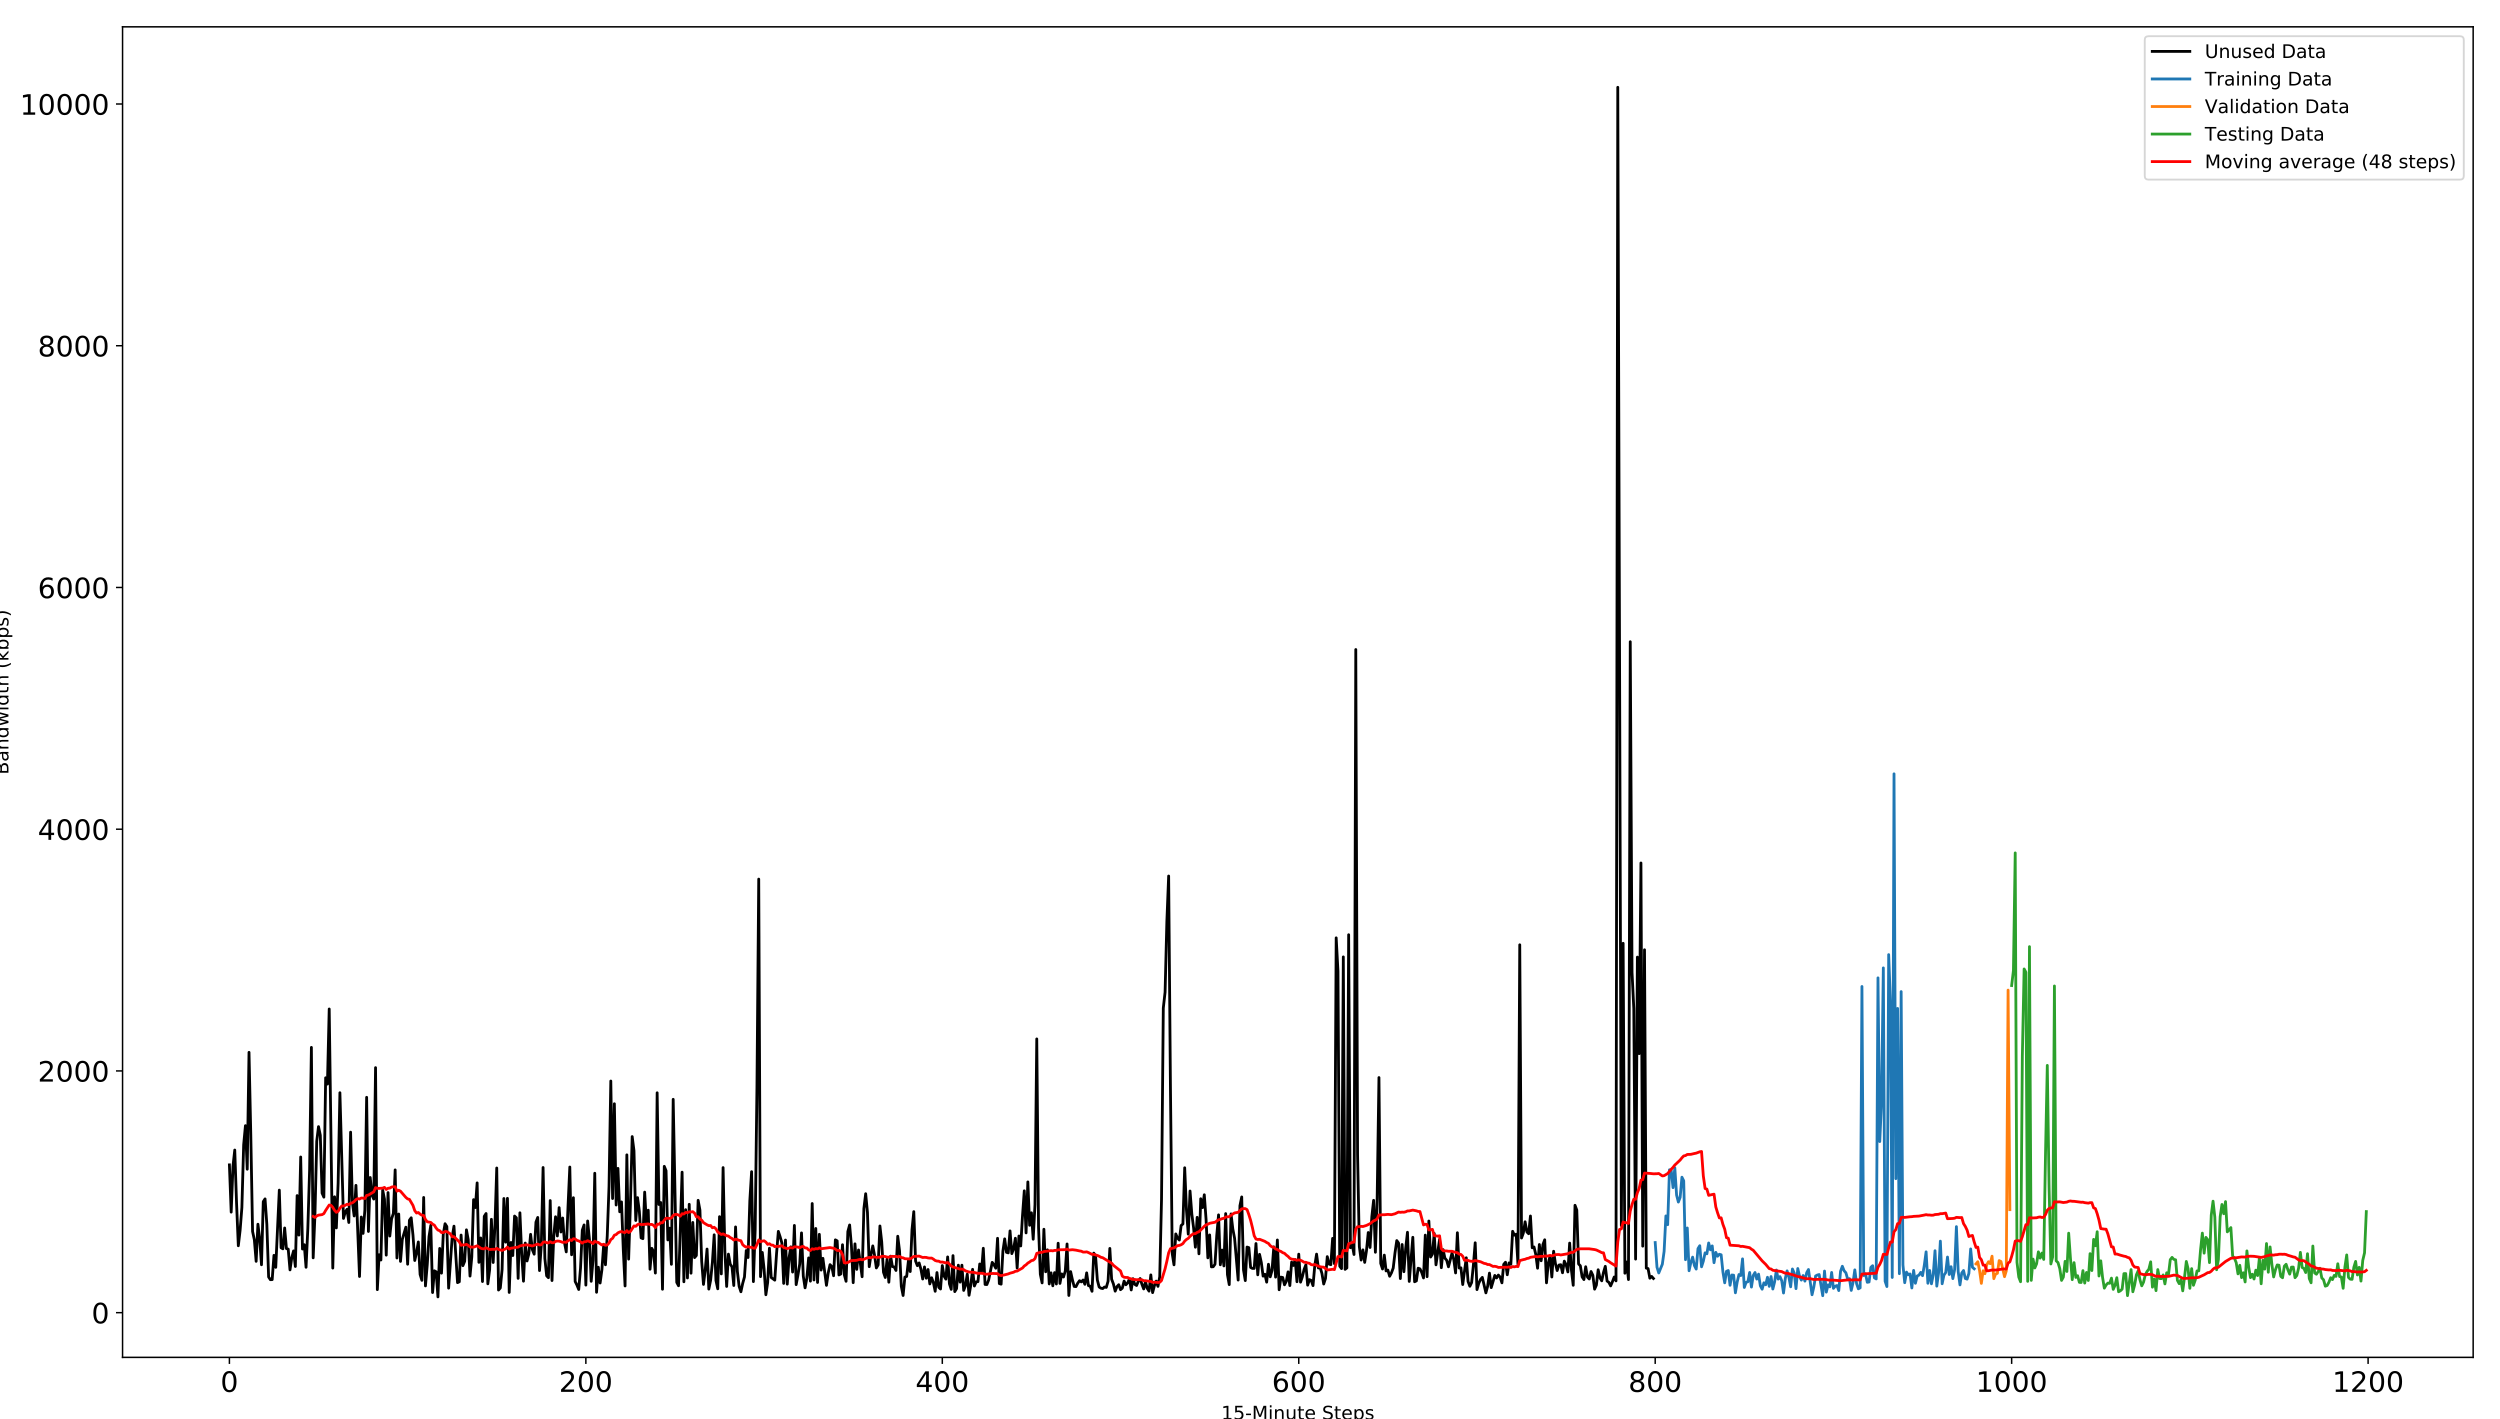 <?xml version="1.0" encoding="utf-8" standalone="no"?>
<!DOCTYPE svg PUBLIC "-//W3C//DTD SVG 1.1//EN"
  "http://www.w3.org/Graphics/SVG/1.1/DTD/svg11.dtd">
<!-- Created with matplotlib (http://matplotlib.org/) -->
<svg height="756pt" version="1.1" viewBox="0 0 1332 756" width="1332pt" xmlns="http://www.w3.org/2000/svg" xmlns:xlink="http://www.w3.org/1999/xlink">
 <defs>
  <style type="text/css">
*{stroke-linecap:butt;stroke-linejoin:round;}
  </style>
 </defs>
 <g id="figure_1">
  <g id="patch_1">
   <path d="M 0 756 
L 1332 756 
L 1332 0 
L 0 0 
z
" style="fill:#ffffff;"/>
  </g>
  <g id="axes_1">
   <g id="patch_2">
    <path d="M 65.3 723.2 
L 1317.7 723.2 
L 1317.7 14.3 
L 65.3 14.3 
z
" style="fill:#ffffff;"/>
   </g>
   <g id="matplotlib.axis_1">
    <g id="xtick_1">
     <g id="line2d_1">
      <defs>
       <path d="M 0 0 
L 0 3.5 
" id="m80bf943b2a" style="stroke:#000000;stroke-width:0.8;"/>
      </defs>
      <g>
       <use style="stroke:#000000;stroke-width:0.8;" x="122.227" xlink:href="#m80bf943b2a" y="723.2"/>
      </g>
     </g>
     <g id="text_1">
      <!-- 0 -->
      <defs>
       <path d="M 31.781 66.406 
Q 24.172 66.406 20.328 58.906 
Q 16.5 51.422 16.5 36.375 
Q 16.5 21.391 20.328 13.891 
Q 24.172 6.391 31.781 6.391 
Q 39.453 6.391 43.281 13.891 
Q 47.125 21.391 47.125 36.375 
Q 47.125 51.422 43.281 58.906 
Q 39.453 66.406 31.781 66.406 
z
M 31.781 74.219 
Q 44.047 74.219 50.516 64.516 
Q 56.984 54.828 56.984 36.375 
Q 56.984 17.969 50.516 8.266 
Q 44.047 -1.422 31.781 -1.422 
Q 19.531 -1.422 13.062 8.266 
Q 6.594 17.969 6.594 36.375 
Q 6.594 54.828 13.062 64.516 
Q 19.531 74.219 31.781 74.219 
z
" id="DejaVuSans-30"/>
      </defs>
      <g transform="translate(117.455 741.598)scale(0.15 -0.15)">
       <use xlink:href="#DejaVuSans-30"/>
      </g>
     </g>
    </g>
    <g id="xtick_2">
     <g id="line2d_2">
      <g>
       <use style="stroke:#000000;stroke-width:0.8;" x="312.143" xlink:href="#m80bf943b2a" y="723.2"/>
      </g>
     </g>
     <g id="text_2">
      <!-- 200 -->
      <defs>
       <path d="M 19.188 8.297 
L 53.609 8.297 
L 53.609 0 
L 7.328 0 
L 7.328 8.297 
Q 12.938 14.109 22.625 23.891 
Q 32.328 33.688 34.812 36.531 
Q 39.547 41.844 41.422 45.531 
Q 43.312 49.219 43.312 52.781 
Q 43.312 58.594 39.234 62.25 
Q 35.156 65.922 28.609 65.922 
Q 23.969 65.922 18.812 64.312 
Q 13.672 62.703 7.812 59.422 
L 7.812 69.391 
Q 13.766 71.781 18.938 73 
Q 24.125 74.219 28.422 74.219 
Q 39.75 74.219 46.484 68.547 
Q 53.219 62.891 53.219 53.422 
Q 53.219 48.922 51.531 44.891 
Q 49.859 40.875 45.406 35.406 
Q 44.188 33.984 37.641 27.219 
Q 31.109 20.453 19.188 8.297 
z
" id="DejaVuSans-32"/>
      </defs>
      <g transform="translate(297.827 741.598)scale(0.15 -0.15)">
       <use xlink:href="#DejaVuSans-32"/>
       <use x="63.623" xlink:href="#DejaVuSans-30"/>
       <use x="127.246" xlink:href="#DejaVuSans-30"/>
      </g>
     </g>
    </g>
    <g id="xtick_3">
     <g id="line2d_3">
      <g>
       <use style="stroke:#000000;stroke-width:0.8;" x="502.059" xlink:href="#m80bf943b2a" y="723.2"/>
      </g>
     </g>
     <g id="text_3">
      <!-- 400 -->
      <defs>
       <path d="M 37.797 64.312 
L 12.891 25.391 
L 37.797 25.391 
z
M 35.203 72.906 
L 47.609 72.906 
L 47.609 25.391 
L 58.016 25.391 
L 58.016 17.188 
L 47.609 17.188 
L 47.609 0 
L 37.797 0 
L 37.797 17.188 
L 4.891 17.188 
L 4.891 26.703 
z
" id="DejaVuSans-34"/>
      </defs>
      <g transform="translate(487.743 741.598)scale(0.15 -0.15)">
       <use xlink:href="#DejaVuSans-34"/>
       <use x="63.623" xlink:href="#DejaVuSans-30"/>
       <use x="127.246" xlink:href="#DejaVuSans-30"/>
      </g>
     </g>
    </g>
    <g id="xtick_4">
     <g id="line2d_4">
      <g>
       <use style="stroke:#000000;stroke-width:0.8;" x="691.975" xlink:href="#m80bf943b2a" y="723.2"/>
      </g>
     </g>
     <g id="text_4">
      <!-- 600 -->
      <defs>
       <path d="M 33.016 40.375 
Q 26.375 40.375 22.484 35.828 
Q 18.609 31.297 18.609 23.391 
Q 18.609 15.531 22.484 10.953 
Q 26.375 6.391 33.016 6.391 
Q 39.656 6.391 43.531 10.953 
Q 47.406 15.531 47.406 23.391 
Q 47.406 31.297 43.531 35.828 
Q 39.656 40.375 33.016 40.375 
z
M 52.594 71.297 
L 52.594 62.312 
Q 48.875 64.062 45.094 64.984 
Q 41.312 65.922 37.594 65.922 
Q 27.828 65.922 22.672 59.328 
Q 17.531 52.734 16.797 39.406 
Q 19.672 43.656 24.016 45.922 
Q 28.375 48.188 33.594 48.188 
Q 44.578 48.188 50.953 41.516 
Q 57.328 34.859 57.328 23.391 
Q 57.328 12.156 50.688 5.359 
Q 44.047 -1.422 33.016 -1.422 
Q 20.359 -1.422 13.672 8.266 
Q 6.984 17.969 6.984 36.375 
Q 6.984 53.656 15.188 63.938 
Q 23.391 74.219 37.203 74.219 
Q 40.922 74.219 44.703 73.484 
Q 48.484 72.75 52.594 71.297 
z
" id="DejaVuSans-36"/>
      </defs>
      <g transform="translate(677.659 741.598)scale(0.15 -0.15)">
       <use xlink:href="#DejaVuSans-36"/>
       <use x="63.623" xlink:href="#DejaVuSans-30"/>
       <use x="127.246" xlink:href="#DejaVuSans-30"/>
      </g>
     </g>
    </g>
    <g id="xtick_5">
     <g id="line2d_5">
      <g>
       <use style="stroke:#000000;stroke-width:0.8;" x="881.891" xlink:href="#m80bf943b2a" y="723.2"/>
      </g>
     </g>
     <g id="text_5">
      <!-- 800 -->
      <defs>
       <path d="M 31.781 34.625 
Q 24.75 34.625 20.719 30.859 
Q 16.703 27.094 16.703 20.516 
Q 16.703 13.922 20.719 10.156 
Q 24.75 6.391 31.781 6.391 
Q 38.812 6.391 42.859 10.172 
Q 46.922 13.969 46.922 20.516 
Q 46.922 27.094 42.891 30.859 
Q 38.875 34.625 31.781 34.625 
z
M 21.922 38.812 
Q 15.578 40.375 12.031 44.719 
Q 8.5 49.078 8.5 55.328 
Q 8.5 64.062 14.719 69.141 
Q 20.953 74.219 31.781 74.219 
Q 42.672 74.219 48.875 69.141 
Q 55.078 64.062 55.078 55.328 
Q 55.078 49.078 51.531 44.719 
Q 48 40.375 41.703 38.812 
Q 48.828 37.156 52.797 32.312 
Q 56.781 27.484 56.781 20.516 
Q 56.781 9.906 50.312 4.234 
Q 43.844 -1.422 31.781 -1.422 
Q 19.734 -1.422 13.25 4.234 
Q 6.781 9.906 6.781 20.516 
Q 6.781 27.484 10.781 32.312 
Q 14.797 37.156 21.922 38.812 
z
M 18.312 54.391 
Q 18.312 48.734 21.844 45.562 
Q 25.391 42.391 31.781 42.391 
Q 38.141 42.391 41.719 45.562 
Q 45.312 48.734 45.312 54.391 
Q 45.312 60.062 41.719 63.234 
Q 38.141 66.406 31.781 66.406 
Q 25.391 66.406 21.844 63.234 
Q 18.312 60.062 18.312 54.391 
z
" id="DejaVuSans-38"/>
      </defs>
      <g transform="translate(867.575 741.598)scale(0.15 -0.15)">
       <use xlink:href="#DejaVuSans-38"/>
       <use x="63.623" xlink:href="#DejaVuSans-30"/>
       <use x="127.246" xlink:href="#DejaVuSans-30"/>
      </g>
     </g>
    </g>
    <g id="xtick_6">
     <g id="line2d_6">
      <g>
       <use style="stroke:#000000;stroke-width:0.8;" x="1071.806" xlink:href="#m80bf943b2a" y="723.2"/>
      </g>
     </g>
     <g id="text_6">
      <!-- 1000 -->
      <defs>
       <path d="M 12.406 8.297 
L 28.516 8.297 
L 28.516 63.922 
L 10.984 60.406 
L 10.984 69.391 
L 28.422 72.906 
L 38.281 72.906 
L 38.281 8.297 
L 54.391 8.297 
L 54.391 0 
L 12.406 0 
z
" id="DejaVuSans-31"/>
      </defs>
      <g transform="translate(1052.719 741.598)scale(0.15 -0.15)">
       <use xlink:href="#DejaVuSans-31"/>
       <use x="63.623" xlink:href="#DejaVuSans-30"/>
       <use x="127.246" xlink:href="#DejaVuSans-30"/>
       <use x="190.869" xlink:href="#DejaVuSans-30"/>
      </g>
     </g>
    </g>
    <g id="xtick_7">
     <g id="line2d_7">
      <g>
       <use style="stroke:#000000;stroke-width:0.8;" x="1261.722" xlink:href="#m80bf943b2a" y="723.2"/>
      </g>
     </g>
     <g id="text_7">
      <!-- 1200 -->
      <g transform="translate(1242.635 741.598)scale(0.15 -0.15)">
       <use xlink:href="#DejaVuSans-31"/>
       <use x="63.623" xlink:href="#DejaVuSans-32"/>
       <use x="127.246" xlink:href="#DejaVuSans-30"/>
       <use x="190.869" xlink:href="#DejaVuSans-30"/>
      </g>
     </g>
    </g>
    <g id="text_8">
     <!-- 15-Minute Steps -->
     <defs>
      <path d="M 10.797 72.906 
L 49.516 72.906 
L 49.516 64.594 
L 19.828 64.594 
L 19.828 46.734 
Q 21.969 47.469 24.109 47.828 
Q 26.266 48.188 28.422 48.188 
Q 40.625 48.188 47.75 41.5 
Q 54.891 34.812 54.891 23.391 
Q 54.891 11.625 47.562 5.094 
Q 40.234 -1.422 26.906 -1.422 
Q 22.312 -1.422 17.547 -0.641 
Q 12.797 0.141 7.719 1.703 
L 7.719 11.625 
Q 12.109 9.234 16.797 8.062 
Q 21.484 6.891 26.703 6.891 
Q 35.156 6.891 40.078 11.328 
Q 45.016 15.766 45.016 23.391 
Q 45.016 31 40.078 35.438 
Q 35.156 39.891 26.703 39.891 
Q 22.75 39.891 18.812 39.016 
Q 14.891 38.141 10.797 36.281 
z
" id="DejaVuSans-35"/>
      <path d="M 4.891 31.391 
L 31.203 31.391 
L 31.203 23.391 
L 4.891 23.391 
z
" id="DejaVuSans-2d"/>
      <path d="M 9.812 72.906 
L 24.516 72.906 
L 43.109 23.297 
L 61.812 72.906 
L 76.516 72.906 
L 76.516 0 
L 66.891 0 
L 66.891 64.016 
L 48.094 14.016 
L 38.188 14.016 
L 19.391 64.016 
L 19.391 0 
L 9.812 0 
z
" id="DejaVuSans-4d"/>
      <path d="M 9.422 54.688 
L 18.406 54.688 
L 18.406 0 
L 9.422 0 
z
M 9.422 75.984 
L 18.406 75.984 
L 18.406 64.594 
L 9.422 64.594 
z
" id="DejaVuSans-69"/>
      <path d="M 54.891 33.016 
L 54.891 0 
L 45.906 0 
L 45.906 32.719 
Q 45.906 40.484 42.875 44.328 
Q 39.844 48.188 33.797 48.188 
Q 26.516 48.188 22.312 43.547 
Q 18.109 38.922 18.109 30.906 
L 18.109 0 
L 9.078 0 
L 9.078 54.688 
L 18.109 54.688 
L 18.109 46.188 
Q 21.344 51.125 25.703 53.562 
Q 30.078 56 35.797 56 
Q 45.219 56 50.047 50.172 
Q 54.891 44.344 54.891 33.016 
z
" id="DejaVuSans-6e"/>
      <path d="M 8.5 21.578 
L 8.5 54.688 
L 17.484 54.688 
L 17.484 21.922 
Q 17.484 14.156 20.5 10.266 
Q 23.531 6.391 29.594 6.391 
Q 36.859 6.391 41.078 11.031 
Q 45.312 15.672 45.312 23.688 
L 45.312 54.688 
L 54.297 54.688 
L 54.297 0 
L 45.312 0 
L 45.312 8.406 
Q 42.047 3.422 37.719 1 
Q 33.406 -1.422 27.688 -1.422 
Q 18.266 -1.422 13.375 4.438 
Q 8.5 10.297 8.5 21.578 
z
M 31.109 56 
z
" id="DejaVuSans-75"/>
      <path d="M 18.312 70.219 
L 18.312 54.688 
L 36.812 54.688 
L 36.812 47.703 
L 18.312 47.703 
L 18.312 18.016 
Q 18.312 11.328 20.141 9.422 
Q 21.969 7.516 27.594 7.516 
L 36.812 7.516 
L 36.812 0 
L 27.594 0 
Q 17.188 0 13.234 3.875 
Q 9.281 7.766 9.281 18.016 
L 9.281 47.703 
L 2.688 47.703 
L 2.688 54.688 
L 9.281 54.688 
L 9.281 70.219 
z
" id="DejaVuSans-74"/>
      <path d="M 56.203 29.594 
L 56.203 25.203 
L 14.891 25.203 
Q 15.484 15.922 20.484 11.062 
Q 25.484 6.203 34.422 6.203 
Q 39.594 6.203 44.453 7.469 
Q 49.312 8.734 54.109 11.281 
L 54.109 2.781 
Q 49.266 0.734 44.188 -0.344 
Q 39.109 -1.422 33.891 -1.422 
Q 20.797 -1.422 13.156 6.188 
Q 5.516 13.812 5.516 26.812 
Q 5.516 40.234 12.766 48.109 
Q 20.016 56 32.328 56 
Q 43.359 56 49.781 48.891 
Q 56.203 41.797 56.203 29.594 
z
M 47.219 32.234 
Q 47.125 39.594 43.094 43.984 
Q 39.062 48.391 32.422 48.391 
Q 24.906 48.391 20.391 44.141 
Q 15.875 39.891 15.188 32.172 
z
" id="DejaVuSans-65"/>
      <path id="DejaVuSans-20"/>
      <path d="M 53.516 70.516 
L 53.516 60.891 
Q 47.906 63.578 42.922 64.891 
Q 37.938 66.219 33.297 66.219 
Q 25.25 66.219 20.875 63.094 
Q 16.5 59.969 16.5 54.203 
Q 16.5 49.359 19.406 46.891 
Q 22.312 44.438 30.422 42.922 
L 36.375 41.703 
Q 47.406 39.594 52.656 34.297 
Q 57.906 29 57.906 20.125 
Q 57.906 9.516 50.797 4.047 
Q 43.703 -1.422 29.984 -1.422 
Q 24.812 -1.422 18.969 -0.25 
Q 13.141 0.922 6.891 3.219 
L 6.891 13.375 
Q 12.891 10.016 18.656 8.297 
Q 24.422 6.594 29.984 6.594 
Q 38.422 6.594 43.016 9.906 
Q 47.609 13.234 47.609 19.391 
Q 47.609 24.75 44.312 27.781 
Q 41.016 30.812 33.5 32.328 
L 27.484 33.5 
Q 16.453 35.688 11.516 40.375 
Q 6.594 45.062 6.594 53.422 
Q 6.594 63.094 13.406 68.656 
Q 20.219 74.219 32.172 74.219 
Q 37.312 74.219 42.625 73.281 
Q 47.953 72.359 53.516 70.516 
z
" id="DejaVuSans-53"/>
      <path d="M 18.109 8.203 
L 18.109 -20.797 
L 9.078 -20.797 
L 9.078 54.688 
L 18.109 54.688 
L 18.109 46.391 
Q 20.953 51.266 25.266 53.625 
Q 29.594 56 35.594 56 
Q 45.562 56 51.781 48.094 
Q 58.016 40.188 58.016 27.297 
Q 58.016 14.406 51.781 6.484 
Q 45.562 -1.422 35.594 -1.422 
Q 29.594 -1.422 25.266 0.953 
Q 20.953 3.328 18.109 8.203 
z
M 48.688 27.297 
Q 48.688 37.203 44.609 42.844 
Q 40.531 48.484 33.406 48.484 
Q 26.266 48.484 22.188 42.844 
Q 18.109 37.203 18.109 27.297 
Q 18.109 17.391 22.188 11.75 
Q 26.266 6.109 33.406 6.109 
Q 40.531 6.109 44.609 11.75 
Q 48.688 17.391 48.688 27.297 
z
" id="DejaVuSans-70"/>
      <path d="M 44.281 53.078 
L 44.281 44.578 
Q 40.484 46.531 36.375 47.5 
Q 32.281 48.484 27.875 48.484 
Q 21.188 48.484 17.844 46.438 
Q 14.5 44.391 14.5 40.281 
Q 14.5 37.156 16.891 35.375 
Q 19.281 33.594 26.516 31.984 
L 29.594 31.297 
Q 39.156 29.25 43.188 25.516 
Q 47.219 21.781 47.219 15.094 
Q 47.219 7.469 41.188 3.016 
Q 35.156 -1.422 24.609 -1.422 
Q 20.219 -1.422 15.453 -0.562 
Q 10.688 0.297 5.422 2 
L 5.422 11.281 
Q 10.406 8.688 15.234 7.391 
Q 20.062 6.109 24.812 6.109 
Q 31.156 6.109 34.562 8.281 
Q 37.984 10.453 37.984 14.406 
Q 37.984 18.062 35.516 20.016 
Q 33.062 21.969 24.703 23.781 
L 21.578 24.516 
Q 13.234 26.266 9.516 29.906 
Q 5.812 33.547 5.812 39.891 
Q 5.812 47.609 11.281 51.797 
Q 16.75 56 26.812 56 
Q 31.781 56 36.172 55.266 
Q 40.578 54.547 44.281 53.078 
z
" id="DejaVuSans-73"/>
     </defs>
     <g transform="translate(650.677 756.316)scale(0.1 -0.1)">
      <use xlink:href="#DejaVuSans-31"/>
      <use x="63.623" xlink:href="#DejaVuSans-35"/>
      <use x="127.246" xlink:href="#DejaVuSans-2d"/>
      <use x="163.33" xlink:href="#DejaVuSans-4d"/>
      <use x="249.609" xlink:href="#DejaVuSans-69"/>
      <use x="277.393" xlink:href="#DejaVuSans-6e"/>
      <use x="340.771" xlink:href="#DejaVuSans-75"/>
      <use x="404.15" xlink:href="#DejaVuSans-74"/>
      <use x="443.359" xlink:href="#DejaVuSans-65"/>
      <use x="504.883" xlink:href="#DejaVuSans-20"/>
      <use x="536.67" xlink:href="#DejaVuSans-53"/>
      <use x="600.146" xlink:href="#DejaVuSans-74"/>
      <use x="639.355" xlink:href="#DejaVuSans-65"/>
      <use x="700.879" xlink:href="#DejaVuSans-70"/>
      <use x="764.355" xlink:href="#DejaVuSans-73"/>
     </g>
    </g>
   </g>
   <g id="matplotlib.axis_2">
    <g id="ytick_1">
     <g id="line2d_8">
      <defs>
       <path d="M 0 0 
L -3.5 0 
" id="m3bc5968f9f" style="stroke:#000000;stroke-width:0.8;"/>
      </defs>
      <g>
       <use style="stroke:#000000;stroke-width:0.8;" x="65.3" xlink:href="#m3bc5968f9f" y="699.386"/>
      </g>
     </g>
     <g id="text_9">
      <!-- 0 -->
      <g transform="translate(48.756 705.085)scale(0.15 -0.15)">
       <use xlink:href="#DejaVuSans-30"/>
      </g>
     </g>
    </g>
    <g id="ytick_2">
     <g id="line2d_9">
      <g>
       <use style="stroke:#000000;stroke-width:0.8;" x="65.3" xlink:href="#m3bc5968f9f" y="570.592"/>
      </g>
     </g>
     <g id="text_10">
      <!-- 2000 -->
      <g transform="translate(20.125 576.291)scale(0.15 -0.15)">
       <use xlink:href="#DejaVuSans-32"/>
       <use x="63.623" xlink:href="#DejaVuSans-30"/>
       <use x="127.246" xlink:href="#DejaVuSans-30"/>
       <use x="190.869" xlink:href="#DejaVuSans-30"/>
      </g>
     </g>
    </g>
    <g id="ytick_3">
     <g id="line2d_10">
      <g>
       <use style="stroke:#000000;stroke-width:0.8;" x="65.3" xlink:href="#m3bc5968f9f" y="441.799"/>
      </g>
     </g>
     <g id="text_11">
      <!-- 4000 -->
      <g transform="translate(20.125 447.497)scale(0.15 -0.15)">
       <use xlink:href="#DejaVuSans-34"/>
       <use x="63.623" xlink:href="#DejaVuSans-30"/>
       <use x="127.246" xlink:href="#DejaVuSans-30"/>
       <use x="190.869" xlink:href="#DejaVuSans-30"/>
      </g>
     </g>
    </g>
    <g id="ytick_4">
     <g id="line2d_11">
      <g>
       <use style="stroke:#000000;stroke-width:0.8;" x="65.3" xlink:href="#m3bc5968f9f" y="313.005"/>
      </g>
     </g>
     <g id="text_12">
      <!-- 6000 -->
      <g transform="translate(20.125 318.704)scale(0.15 -0.15)">
       <use xlink:href="#DejaVuSans-36"/>
       <use x="63.623" xlink:href="#DejaVuSans-30"/>
       <use x="127.246" xlink:href="#DejaVuSans-30"/>
       <use x="190.869" xlink:href="#DejaVuSans-30"/>
      </g>
     </g>
    </g>
    <g id="ytick_5">
     <g id="line2d_12">
      <g>
       <use style="stroke:#000000;stroke-width:0.8;" x="65.3" xlink:href="#m3bc5968f9f" y="184.211"/>
      </g>
     </g>
     <g id="text_13">
      <!-- 8000 -->
      <g transform="translate(20.125 189.91)scale(0.15 -0.15)">
       <use xlink:href="#DejaVuSans-38"/>
       <use x="63.623" xlink:href="#DejaVuSans-30"/>
       <use x="127.246" xlink:href="#DejaVuSans-30"/>
       <use x="190.869" xlink:href="#DejaVuSans-30"/>
      </g>
     </g>
    </g>
    <g id="ytick_6">
     <g id="line2d_13">
      <g>
       <use style="stroke:#000000;stroke-width:0.8;" x="65.3" xlink:href="#m3bc5968f9f" y="55.418"/>
      </g>
     </g>
     <g id="text_14">
      <!-- 10000 -->
      <g transform="translate(10.581 61.116)scale(0.15 -0.15)">
       <use xlink:href="#DejaVuSans-31"/>
       <use x="63.623" xlink:href="#DejaVuSans-30"/>
       <use x="127.246" xlink:href="#DejaVuSans-30"/>
       <use x="190.869" xlink:href="#DejaVuSans-30"/>
       <use x="254.492" xlink:href="#DejaVuSans-30"/>
      </g>
     </g>
    </g>
    <g id="text_15">
     <!-- Bandwidth (kbps) -->
     <defs>
      <path d="M 19.672 34.812 
L 19.672 8.109 
L 35.5 8.109 
Q 43.453 8.109 47.281 11.406 
Q 51.125 14.703 51.125 21.484 
Q 51.125 28.328 47.281 31.562 
Q 43.453 34.812 35.5 34.812 
z
M 19.672 64.797 
L 19.672 42.828 
L 34.281 42.828 
Q 41.5 42.828 45.031 45.531 
Q 48.578 48.25 48.578 53.812 
Q 48.578 59.328 45.031 62.062 
Q 41.5 64.797 34.281 64.797 
z
M 9.812 72.906 
L 35.016 72.906 
Q 46.297 72.906 52.391 68.219 
Q 58.5 63.531 58.5 54.891 
Q 58.5 48.188 55.375 44.234 
Q 52.25 40.281 46.188 39.312 
Q 53.469 37.75 57.5 32.781 
Q 61.531 27.828 61.531 20.406 
Q 61.531 10.641 54.891 5.312 
Q 48.25 0 35.984 0 
L 9.812 0 
z
" id="DejaVuSans-42"/>
      <path d="M 34.281 27.484 
Q 23.391 27.484 19.188 25 
Q 14.984 22.516 14.984 16.5 
Q 14.984 11.719 18.141 8.906 
Q 21.297 6.109 26.703 6.109 
Q 34.188 6.109 38.703 11.406 
Q 43.219 16.703 43.219 25.484 
L 43.219 27.484 
z
M 52.203 31.203 
L 52.203 0 
L 43.219 0 
L 43.219 8.297 
Q 40.141 3.328 35.547 0.953 
Q 30.953 -1.422 24.312 -1.422 
Q 15.922 -1.422 10.953 3.297 
Q 6 8.016 6 15.922 
Q 6 25.141 12.172 29.828 
Q 18.359 34.516 30.609 34.516 
L 43.219 34.516 
L 43.219 35.406 
Q 43.219 41.609 39.141 45 
Q 35.062 48.391 27.688 48.391 
Q 23 48.391 18.547 47.266 
Q 14.109 46.141 10.016 43.891 
L 10.016 52.203 
Q 14.938 54.109 19.578 55.047 
Q 24.219 56 28.609 56 
Q 40.484 56 46.344 49.844 
Q 52.203 43.703 52.203 31.203 
z
" id="DejaVuSans-61"/>
      <path d="M 45.406 46.391 
L 45.406 75.984 
L 54.391 75.984 
L 54.391 0 
L 45.406 0 
L 45.406 8.203 
Q 42.578 3.328 38.25 0.953 
Q 33.938 -1.422 27.875 -1.422 
Q 17.969 -1.422 11.734 6.484 
Q 5.516 14.406 5.516 27.297 
Q 5.516 40.188 11.734 48.094 
Q 17.969 56 27.875 56 
Q 33.938 56 38.25 53.625 
Q 42.578 51.266 45.406 46.391 
z
M 14.797 27.297 
Q 14.797 17.391 18.875 11.75 
Q 22.953 6.109 30.078 6.109 
Q 37.203 6.109 41.297 11.75 
Q 45.406 17.391 45.406 27.297 
Q 45.406 37.203 41.297 42.844 
Q 37.203 48.484 30.078 48.484 
Q 22.953 48.484 18.875 42.844 
Q 14.797 37.203 14.797 27.297 
z
" id="DejaVuSans-64"/>
      <path d="M 4.203 54.688 
L 13.188 54.688 
L 24.422 12.016 
L 35.594 54.688 
L 46.188 54.688 
L 57.422 12.016 
L 68.609 54.688 
L 77.594 54.688 
L 63.281 0 
L 52.688 0 
L 40.922 44.828 
L 29.109 0 
L 18.5 0 
z
" id="DejaVuSans-77"/>
      <path d="M 54.891 33.016 
L 54.891 0 
L 45.906 0 
L 45.906 32.719 
Q 45.906 40.484 42.875 44.328 
Q 39.844 48.188 33.797 48.188 
Q 26.516 48.188 22.312 43.547 
Q 18.109 38.922 18.109 30.906 
L 18.109 0 
L 9.078 0 
L 9.078 75.984 
L 18.109 75.984 
L 18.109 46.188 
Q 21.344 51.125 25.703 53.562 
Q 30.078 56 35.797 56 
Q 45.219 56 50.047 50.172 
Q 54.891 44.344 54.891 33.016 
z
" id="DejaVuSans-68"/>
      <path d="M 31 75.875 
Q 24.469 64.656 21.281 53.656 
Q 18.109 42.672 18.109 31.391 
Q 18.109 20.125 21.312 9.062 
Q 24.516 -2 31 -13.188 
L 23.188 -13.188 
Q 15.875 -1.703 12.234 9.375 
Q 8.594 20.453 8.594 31.391 
Q 8.594 42.281 12.203 53.312 
Q 15.828 64.359 23.188 75.875 
z
" id="DejaVuSans-28"/>
      <path d="M 9.078 75.984 
L 18.109 75.984 
L 18.109 31.109 
L 44.922 54.688 
L 56.391 54.688 
L 27.391 29.109 
L 57.625 0 
L 45.906 0 
L 18.109 26.703 
L 18.109 0 
L 9.078 0 
z
" id="DejaVuSans-6b"/>
      <path d="M 48.688 27.297 
Q 48.688 37.203 44.609 42.844 
Q 40.531 48.484 33.406 48.484 
Q 26.266 48.484 22.188 42.844 
Q 18.109 37.203 18.109 27.297 
Q 18.109 17.391 22.188 11.75 
Q 26.266 6.109 33.406 6.109 
Q 40.531 6.109 44.609 11.75 
Q 48.688 17.391 48.688 27.297 
z
M 18.109 46.391 
Q 20.953 51.266 25.266 53.625 
Q 29.594 56 35.594 56 
Q 45.562 56 51.781 48.094 
Q 58.016 40.188 58.016 27.297 
Q 58.016 14.406 51.781 6.484 
Q 45.562 -1.422 35.594 -1.422 
Q 29.594 -1.422 25.266 0.953 
Q 20.953 3.328 18.109 8.203 
L 18.109 0 
L 9.078 0 
L 9.078 75.984 
L 18.109 75.984 
z
" id="DejaVuSans-62"/>
      <path d="M 8.016 75.875 
L 15.828 75.875 
Q 23.141 64.359 26.781 53.312 
Q 30.422 42.281 30.422 31.391 
Q 30.422 20.453 26.781 9.375 
Q 23.141 -1.703 15.828 -13.188 
L 8.016 -13.188 
Q 14.5 -2 17.703 9.062 
Q 20.906 20.125 20.906 31.391 
Q 20.906 42.672 17.703 53.656 
Q 14.5 64.656 8.016 75.875 
z
" id="DejaVuSans-29"/>
     </defs>
     <g transform="translate(4.502 412.708)rotate(-90)scale(0.1 -0.1)">
      <use xlink:href="#DejaVuSans-42"/>
      <use x="68.604" xlink:href="#DejaVuSans-61"/>
      <use x="129.883" xlink:href="#DejaVuSans-6e"/>
      <use x="193.262" xlink:href="#DejaVuSans-64"/>
      <use x="256.738" xlink:href="#DejaVuSans-77"/>
      <use x="338.525" xlink:href="#DejaVuSans-69"/>
      <use x="366.309" xlink:href="#DejaVuSans-64"/>
      <use x="429.785" xlink:href="#DejaVuSans-74"/>
      <use x="468.994" xlink:href="#DejaVuSans-68"/>
      <use x="532.373" xlink:href="#DejaVuSans-20"/>
      <use x="564.16" xlink:href="#DejaVuSans-28"/>
      <use x="603.174" xlink:href="#DejaVuSans-6b"/>
      <use x="661.084" xlink:href="#DejaVuSans-62"/>
      <use x="724.561" xlink:href="#DejaVuSans-70"/>
      <use x="788.037" xlink:href="#DejaVuSans-73"/>
      <use x="840.137" xlink:href="#DejaVuSans-29"/>
     </g>
    </g>
   </g>
   <g id="line2d_14">
    <path clip-path="url(#p6360f1818a)" d="M 122.227 620.647 
L 123.177 645.814 
L 124.126 621.414 
L 125.076 612.75 
L 126.026 640.81 
L 126.975 663.734 
L 127.925 655.512 
L 128.874 643.373 
L 129.824 609.944 
L 130.773 599.762 
L 131.723 622.946 
L 132.673 560.696 
L 133.622 604.79 
L 134.572 656.122 
L 135.521 660.57 
L 136.471 672.033 
L 137.421 652.268 
L 138.37 660.116 
L 139.32 673.856 
L 140.269 640.238 
L 141.219 638.767 
L 142.168 652.289 
L 143.118 680.374 
L 144.068 681.819 
L 145.017 681.769 
L 145.967 668.849 
L 146.916 675.229 
L 148.815 634.11 
L 149.765 664.82 
L 150.715 665.377 
L 151.664 654.274 
L 152.614 665.26 
L 153.563 665.537 
L 154.513 676.593 
L 155.463 670.023 
L 156.412 666.488 
L 157.362 674.776 
L 158.311 637.017 
L 159.261 658.052 
L 160.21 616.457 
L 161.16 665.474 
L 162.11 663.171 
L 163.059 675.2 
L 164.009 654.573 
L 164.958 623.288 
L 165.908 558.054 
L 166.857 670.172 
L 167.807 647.059 
L 168.757 608.047 
L 169.706 600.269 
L 170.656 604.855 
L 171.605 635.708 
L 172.555 637.842 
L 173.505 574.246 
L 174.454 577.599 
L 175.404 537.599 
L 177.303 675.627 
L 178.252 637.66 
L 179.202 654.218 
L 180.152 630.417 
L 181.101 582.213 
L 183 649.183 
L 183.95 645.778 
L 184.899 644.318 
L 185.849 651.348 
L 186.799 603.216 
L 187.748 640.664 
L 188.698 647.866 
L 189.647 631.565 
L 191.547 680.109 
L 192.496 648.435 
L 193.446 657.148 
L 194.395 644.697 
L 195.345 584.654 
L 196.294 656.118 
L 197.244 627.369 
L 198.194 636.823 
L 199.143 638.864 
L 200.093 568.841 
L 201.042 687.117 
L 201.992 668.529 
L 202.942 671.323 
L 203.891 634.048 
L 204.841 638.901 
L 205.79 668.73 
L 206.74 635.411 
L 207.689 658.565 
L 208.639 649.386 
L 209.589 646.502 
L 210.538 623.321 
L 211.488 670.259 
L 212.437 646.841 
L 213.387 672.076 
L 214.336 660.368 
L 216.236 653.838 
L 217.185 673.571 
L 218.135 650.138 
L 219.084 648.834 
L 220.034 658.088 
L 220.984 671.591 
L 221.933 667.315 
L 222.883 661.718 
L 223.832 679.034 
L 224.782 682.161 
L 225.731 638.01 
L 226.681 685.131 
L 227.631 673.88 
L 228.58 658.854 
L 229.53 652.829 
L 230.479 688.665 
L 231.429 677.09 
L 232.378 677.602 
L 233.328 690.977 
L 234.278 665.162 
L 235.227 678.331 
L 236.177 657.539 
L 237.126 651.997 
L 238.076 653.514 
L 239.026 686.32 
L 240.925 658.992 
L 241.874 653.306 
L 243.773 683.386 
L 244.723 682.917 
L 245.673 658.044 
L 246.622 674.34 
L 247.572 672.02 
L 248.521 655.251 
L 249.471 660.53 
L 250.42 679.894 
L 251.37 669.62 
L 252.32 639.178 
L 253.269 643.392 
L 254.219 630.248 
L 255.168 672.566 
L 256.118 659.594 
L 257.068 682.796 
L 258.017 648.051 
L 258.967 646.565 
L 259.916 684.016 
L 260.866 676.594 
L 261.815 649.645 
L 262.765 672.65 
L 263.715 652.509 
L 264.664 622.316 
L 265.614 687.334 
L 266.563 686.251 
L 267.513 676.429 
L 268.462 638.567 
L 269.412 661.826 
L 270.362 638.482 
L 271.311 688.607 
L 272.261 661.984 
L 273.21 668.955 
L 274.16 647.922 
L 275.11 648.829 
L 276.059 681.108 
L 277.009 646.18 
L 277.958 668.116 
L 278.908 682.614 
L 279.857 662.316 
L 280.807 671.836 
L 281.757 668.038 
L 282.706 657.661 
L 283.656 665.871 
L 284.605 668.228 
L 285.555 651.154 
L 286.504 648.656 
L 287.454 676.961 
L 288.404 663.468 
L 289.353 622.048 
L 290.303 670.534 
L 291.252 679.764 
L 292.202 680.754 
L 293.152 639.669 
L 294.101 682.269 
L 295.051 658.417 
L 296 648.29 
L 296.95 658.518 
L 297.899 643.429 
L 298.849 656.403 
L 299.799 648.96 
L 300.748 662.039 
L 301.698 667.005 
L 302.647 642.664 
L 303.597 621.8 
L 304.546 668.539 
L 305.496 638.14 
L 306.446 682.759 
L 307.395 684.696 
L 308.345 687.05 
L 309.294 675.709 
L 310.244 655.459 
L 311.194 652.651 
L 312.143 684.705 
L 313.093 650.552 
L 314.042 660.269 
L 314.992 682.681 
L 315.941 671.548 
L 316.891 625.109 
L 317.841 688.523 
L 318.79 675.191 
L 319.74 683.577 
L 320.689 676.552 
L 321.639 663.244 
L 322.588 673.869 
L 323.538 658.522 
L 324.488 632.214 
L 325.437 575.978 
L 326.387 638.579 
L 327.336 588.082 
L 328.286 642.024 
L 329.236 622.517 
L 330.185 645.636 
L 331.135 640.385 
L 332.084 665.81 
L 333.034 685.153 
L 333.983 615.31 
L 334.933 670.859 
L 335.883 641.632 
L 336.832 605.578 
L 337.782 613.147 
L 338.731 650.273 
L 339.681 638.1 
L 340.63 645.306 
L 341.58 659.554 
L 342.53 659.957 
L 343.479 635.173 
L 344.429 652.185 
L 345.378 644.796 
L 346.328 676.25 
L 347.278 665.118 
L 348.227 666.818 
L 349.177 678.283 
L 350.126 582.248 
L 351.076 641.751 
L 352.025 640.686 
L 352.975 686.906 
L 353.925 621.429 
L 354.874 623.758 
L 355.824 660.627 
L 356.773 654.366 
L 357.723 673.623 
L 358.672 585.729 
L 360.572 683.253 
L 361.521 685.052 
L 363.42 624.533 
L 364.37 682.931 
L 365.32 644.519 
L 366.269 680.88 
L 367.219 641.653 
L 368.168 678.357 
L 369.118 651.324 
L 370.067 670.043 
L 371.017 668.938 
L 371.967 639.539 
L 372.916 644.703 
L 373.866 672.139 
L 374.815 684.33 
L 375.765 676.461 
L 376.714 665.502 
L 377.664 686.827 
L 378.614 682.104 
L 379.563 672.594 
L 380.513 657.911 
L 381.462 682.25 
L 382.412 686.668 
L 383.362 648.247 
L 384.311 678.73 
L 385.261 622.104 
L 386.21 666.761 
L 387.16 685.415 
L 388.109 668.201 
L 389.059 673.489 
L 390.009 674.99 
L 390.958 684.91 
L 391.908 653.712 
L 392.857 677.294 
L 393.807 685.362 
L 394.757 688.257 
L 395.706 683.81 
L 396.656 680.353 
L 397.605 666.292 
L 398.555 670.008 
L 399.504 639.82 
L 400.454 624.267 
L 401.404 682.842 
L 402.353 655.262 
L 403.303 579.595 
L 404.252 468.397 
L 405.202 680.194 
L 406.151 667.302 
L 407.101 676.1 
L 408.051 689.832 
L 409 683.373 
L 409.95 665.058 
L 410.899 680.65 
L 412.799 682.068 
L 413.748 667.873 
L 414.698 656.072 
L 415.647 658.952 
L 416.597 662.298 
L 417.546 683.797 
L 418.496 660.695 
L 419.446 684.18 
L 420.395 670.207 
L 421.345 664.319 
L 422.294 677.753 
L 423.244 652.906 
L 424.193 684.451 
L 425.143 679.37 
L 426.093 673.478 
L 427.042 656.886 
L 427.992 679.934 
L 428.941 686.162 
L 429.891 680.975 
L 430.841 670.226 
L 431.79 682.588 
L 432.74 641.25 
L 433.689 681.971 
L 434.639 654.534 
L 435.588 683.291 
L 436.538 657.647 
L 437.488 676.703 
L 438.437 670.442 
L 440.336 684.826 
L 441.286 678.189 
L 442.235 673.806 
L 443.185 674.821 
L 444.135 679.718 
L 445.084 660.599 
L 446.034 661.128 
L 446.983 679.295 
L 447.933 678.807 
L 448.883 663.201 
L 449.832 679.111 
L 450.782 682.678 
L 451.731 656.172 
L 452.681 652.659 
L 453.63 663.644 
L 454.58 683.4 
L 455.53 662.729 
L 456.479 676.315 
L 457.429 665.99 
L 459.328 680.24 
L 460.277 643.938 
L 461.227 636.018 
L 462.177 645.976 
L 463.126 674.883 
L 464.076 668.41 
L 465.025 663.811 
L 465.975 668.908 
L 466.925 675.562 
L 467.874 673.936 
L 468.824 653.202 
L 469.773 661.657 
L 470.723 677.851 
L 471.672 680.651 
L 472.622 670.839 
L 473.572 683.159 
L 474.521 669.284 
L 475.471 674.807 
L 476.42 675.041 
L 477.37 676.895 
L 478.319 658.67 
L 479.269 666.425 
L 480.219 685.357 
L 481.168 690.241 
L 482.118 680.451 
L 483.067 680.083 
L 484.017 671.637 
L 484.967 677.475 
L 485.916 655.188 
L 486.866 645.563 
L 487.815 671.873 
L 488.765 674.338 
L 489.714 672.896 
L 490.664 676.23 
L 491.614 681.447 
L 492.563 675.013 
L 493.513 681.03 
L 494.462 676.395 
L 495.412 684.076 
L 496.361 680.789 
L 497.311 683.347 
L 498.261 687.99 
L 499.21 678.026 
L 500.16 685.906 
L 501.109 686.779 
L 502.059 674.298 
L 503.009 679.935 
L 503.958 681.531 
L 504.908 669.693 
L 505.857 684.008 
L 506.807 686.972 
L 507.756 668.998 
L 508.706 688.168 
L 509.656 686.581 
L 510.605 674.093 
L 511.555 683.113 
L 512.504 674.097 
L 513.454 687.535 
L 514.403 684.91 
L 515.353 678.882 
L 516.303 690.127 
L 517.252 684.655 
L 518.202 676.309 
L 519.151 685.187 
L 520.101 682.97 
L 521.051 682.867 
L 522 673.453 
L 522.95 677.508 
L 523.899 665.085 
L 524.849 684.353 
L 525.798 684.404 
L 526.748 681.978 
L 528.647 672.59 
L 529.597 673.861 
L 530.546 675.709 
L 531.496 659.767 
L 532.445 683.89 
L 533.395 684.198 
L 534.345 666.602 
L 535.294 660.07 
L 536.244 667.241 
L 537.193 667.536 
L 538.143 655.83 
L 539.093 667.923 
L 540.042 665.394 
L 540.992 659.743 
L 541.941 675.642 
L 542.891 658.551 
L 543.84 663.838 
L 544.79 647.773 
L 545.74 634.469 
L 546.689 656.884 
L 547.639 629.73 
L 548.588 652.845 
L 549.538 646.175 
L 550.487 660.255 
L 551.437 641.832 
L 552.387 553.545 
L 553.336 653.903 
L 554.286 678.919 
L 555.235 683.524 
L 556.185 654.947 
L 557.135 677.603 
L 558.084 665.917 
L 559.034 684.073 
L 559.983 678.162 
L 560.933 685.075 
L 561.882 678.053 
L 562.832 684.112 
L 563.782 662.394 
L 564.731 683.804 
L 565.681 678.74 
L 566.63 680.388 
L 567.58 677.219 
L 568.529 662.79 
L 569.479 690.219 
L 570.429 677.523 
L 571.378 681.842 
L 572.328 685.421 
L 573.277 685.511 
L 574.227 683.669 
L 575.177 682.357 
L 576.126 682.986 
L 577.076 681.995 
L 578.025 684.279 
L 578.975 678.184 
L 579.924 684.968 
L 580.874 685.298 
L 581.824 687.998 
L 582.773 667.667 
L 583.723 669.26 
L 584.672 682.022 
L 585.622 685.725 
L 586.571 686.345 
L 587.521 686.543 
L 588.471 685.728 
L 589.42 685.935 
L 590.37 682.667 
L 591.319 665.162 
L 592.269 681.561 
L 593.219 684.06 
L 594.168 687.926 
L 595.118 685.527 
L 596.067 684.493 
L 597.017 687.138 
L 597.966 686.329 
L 598.916 682.552 
L 599.866 684.524 
L 600.815 683.516 
L 601.765 681.415 
L 602.714 687.277 
L 603.664 681.294 
L 604.614 684.294 
L 605.563 684.91 
L 606.513 682.61 
L 607.462 681.206 
L 608.412 684.235 
L 609.361 686.735 
L 610.311 682.93 
L 611.261 686.455 
L 612.21 687.912 
L 613.16 679.27 
L 614.109 688.706 
L 615.059 685.051 
L 616.008 682.581 
L 616.958 685.378 
L 617.908 680.197 
L 618.857 639.028 
L 619.807 537.1 
L 620.756 528.635 
L 621.706 490.943 
L 622.656 466.746 
L 623.605 578.701 
L 624.555 667.889 
L 625.504 673.895 
L 626.454 657.439 
L 627.403 659.706 
L 628.353 660.699 
L 629.303 652.967 
L 630.252 652.095 
L 631.202 622.189 
L 632.151 644.703 
L 633.101 657.547 
L 634.05 634.581 
L 635 646.847 
L 635.95 654.247 
L 636.899 664.516 
L 637.849 648.604 
L 638.798 668.025 
L 639.748 638.693 
L 640.698 643.402 
L 641.647 636.577 
L 642.597 649.794 
L 643.546 670.179 
L 644.496 657.974 
L 645.445 674.976 
L 646.395 674.912 
L 647.345 673.584 
L 648.294 658.157 
L 649.244 647.29 
L 650.193 673.873 
L 651.143 666.045 
L 652.092 674.484 
L 653.042 646.613 
L 653.992 679.135 
L 654.941 684.447 
L 655.891 646.782 
L 656.84 654.789 
L 657.79 659.766 
L 659.689 682.014 
L 660.639 642.406 
L 661.588 637.73 
L 662.538 676.61 
L 663.487 682.298 
L 664.437 664.43 
L 665.387 664.76 
L 666.336 675.288 
L 667.286 675.82 
L 668.235 675.793 
L 669.185 662.564 
L 670.134 679.22 
L 671.084 668.308 
L 672.034 672.701 
L 672.983 679.922 
L 673.933 678.912 
L 674.882 683.136 
L 675.832 673.6 
L 676.782 680.284 
L 677.731 676.903 
L 678.681 664.361 
L 679.63 680.451 
L 680.58 660.67 
L 681.529 687.177 
L 682.479 680.455 
L 683.429 680.654 
L 684.378 684.54 
L 685.328 682.715 
L 686.277 677.654 
L 687.227 684.954 
L 688.176 672.468 
L 689.126 674.234 
L 690.076 671.132 
L 691.025 682.908 
L 691.975 668.223 
L 692.924 683.136 
L 693.874 680.301 
L 694.824 676.341 
L 695.773 673.873 
L 696.723 684.739 
L 697.672 681.792 
L 698.622 682.216 
L 699.571 684.983 
L 700.521 674.209 
L 701.471 668.2 
L 702.42 675.564 
L 703.37 675.297 
L 704.319 678.472 
L 705.269 684.124 
L 706.218 681.167 
L 707.168 669.535 
L 708.118 673.524 
L 709.067 673.821 
L 710.017 659.817 
L 710.966 673.272 
L 711.916 499.691 
L 712.866 517.447 
L 713.815 674.64 
L 714.765 675.916 
L 715.714 509.84 
L 716.664 676.305 
L 717.613 675.561 
L 718.563 498.033 
L 719.513 664.781 
L 720.462 663.11 
L 721.412 668.397 
L 722.361 346.076 
L 723.311 615.083 
L 724.26 664.249 
L 725.21 671.358 
L 726.16 665.931 
L 727.109 672.599 
L 728.059 666.37 
L 729.008 656.695 
L 729.958 664.659 
L 730.908 648.282 
L 731.857 639.537 
L 732.807 667.201 
L 733.756 638.287 
L 734.706 574.13 
L 735.655 673.137 
L 736.605 676.119 
L 737.555 668.734 
L 738.504 677.144 
L 739.454 676.71 
L 740.403 679.989 
L 741.353 678.19 
L 742.302 675.626 
L 743.252 667.556 
L 744.202 660.988 
L 745.151 662.283 
L 746.101 681.218 
L 747.05 663.071 
L 748 677.56 
L 748.95 665.158 
L 749.899 656.561 
L 750.849 682.742 
L 752.748 659.233 
L 753.697 682.921 
L 754.647 682.454 
L 755.597 675.702 
L 756.546 676.048 
L 757.496 677.963 
L 758.445 680.882 
L 759.395 658.078 
L 760.344 680.213 
L 761.294 650.561 
L 762.244 669.752 
L 763.193 668.237 
L 764.143 657.184 
L 765.092 673.892 
L 766.992 660.396 
L 767.941 675.434 
L 768.891 665.828 
L 769.84 670.329 
L 770.79 671.484 
L 771.739 674.947 
L 773.639 667.602 
L 774.588 671.15 
L 775.538 678.22 
L 776.487 656.806 
L 777.437 675.607 
L 778.386 675.506 
L 779.336 684.394 
L 781.235 670.142 
L 782.185 682.773 
L 783.134 685.323 
L 784.084 683.337 
L 785.034 673.952 
L 785.983 662.159 
L 786.933 687.091 
L 787.882 683.748 
L 788.832 681.676 
L 789.781 680.591 
L 791.681 688.833 
L 792.63 685.239 
L 793.58 678.324 
L 794.529 686.049 
L 796.429 679.55 
L 797.378 680.891 
L 798.328 679.349 
L 799.277 680.437 
L 800.227 683.499 
L 801.176 673.657 
L 802.126 672.523 
L 803.076 679.195 
L 804.025 672.869 
L 804.975 673.635 
L 805.924 656.042 
L 806.874 658.093 
L 807.823 657.592 
L 808.773 673.659 
L 809.723 503.396 
L 810.672 659.624 
L 811.622 656.972 
L 812.571 650.962 
L 813.521 656.38 
L 814.471 657.331 
L 815.42 647.888 
L 816.37 664.818 
L 817.319 664.378 
L 818.269 668.387 
L 819.218 675.703 
L 820.168 663.077 
L 821.118 671.728 
L 822.067 663.114 
L 823.017 660.562 
L 823.966 683.484 
L 824.916 673.057 
L 825.865 669.177 
L 826.815 680.38 
L 827.765 666.674 
L 828.714 673.169 
L 829.664 676.958 
L 830.613 674.023 
L 831.563 673.831 
L 832.513 678.133 
L 833.462 671.935 
L 834.412 673.806 
L 835.361 677.682 
L 836.311 662.322 
L 837.26 676.723 
L 838.21 684.804 
L 839.16 642.179 
L 840.109 644.7 
L 841.059 673.44 
L 842.008 674.405 
L 842.958 680.329 
L 843.907 681.757 
L 844.857 674.923 
L 845.807 680.467 
L 846.756 681.439 
L 847.706 677.46 
L 848.655 679.453 
L 849.605 686.86 
L 850.555 684.685 
L 851.504 676.525 
L 852.454 680.818 
L 853.403 682.419 
L 854.353 677.929 
L 855.302 674.702 
L 856.252 682.542 
L 857.202 683.246 
L 858.151 685.113 
L 859.101 682.903 
L 860.05 680.392 
L 861 682.443 
L 861.949 46.523 
L 863.849 652.983 
L 864.798 502.594 
L 865.748 678.37 
L 866.697 672.397 
L 867.647 681.748 
L 868.597 341.919 
L 869.546 518.169 
L 870.496 537.429 
L 871.445 670.848 
L 872.395 509.963 
L 873.344 561.372 
L 874.294 459.802 
L 875.244 663.952 
L 876.193 506.043 
L 877.143 675.654 
L 878.092 675.9 
L 879.042 681.02 
L 879.991 680.085 
L 880.941 681.169 
L 880.941 681.169 
" style="fill:none;stroke:#000000;stroke-linecap:square;stroke-width:1.5;"/>
   </g>
   <g id="line2d_15">
    <path clip-path="url(#p6360f1818a)" d="M 881.891 662.029 
L 882.84 675.168 
L 883.79 678.236 
L 885.689 673.578 
L 886.639 666.701 
L 887.588 647.853 
L 888.538 652.509 
L 889.487 623.255 
L 890.437 623.683 
L 891.386 632.777 
L 892.336 622.205 
L 893.286 636.739 
L 894.235 640.454 
L 895.185 637.94 
L 896.134 627.22 
L 897.084 629.136 
L 898.033 671.16 
L 898.983 654.271 
L 899.933 677.044 
L 900.882 672.691 
L 901.832 669.801 
L 902.781 674.289 
L 903.731 676.168 
L 904.681 665.28 
L 905.63 663.713 
L 906.58 674.952 
L 907.529 671.942 
L 908.479 667.507 
L 909.428 668.031 
L 910.378 662.25 
L 911.328 665.893 
L 912.277 663.819 
L 913.227 672.766 
L 914.176 667.268 
L 915.126 669.322 
L 916.075 668.267 
L 917.025 668.553 
L 917.975 677.732 
L 918.924 683.487 
L 919.874 677.35 
L 920.823 676.948 
L 921.773 684.787 
L 922.723 679.318 
L 923.672 679.414 
L 924.622 688.799 
L 925.571 683.073 
L 926.521 679.069 
L 927.47 679.629 
L 928.42 670.723 
L 929.37 685.962 
L 930.319 683.218 
L 931.269 682.93 
L 932.218 677.97 
L 933.168 685.755 
L 934.117 679.601 
L 935.067 677.998 
L 936.017 681.497 
L 936.966 678.853 
L 937.916 685.077 
L 938.865 686.881 
L 939.815 683.48 
L 940.765 684.526 
L 941.714 680.531 
L 942.664 685.366 
L 943.613 680.142 
L 944.563 686.8 
L 945.512 682.965 
L 946.462 676.675 
L 947.412 681.505 
L 948.361 680.183 
L 949.311 682.388 
L 950.26 688.914 
L 951.21 681.151 
L 952.159 677.125 
L 953.109 680.398 
L 954.059 685.605 
L 955.008 676.124 
L 955.958 678.284 
L 956.907 686.581 
L 957.857 675.874 
L 958.807 680.049 
L 959.756 682.042 
L 960.706 679.598 
L 961.655 682.58 
L 962.605 678.093 
L 963.554 676.387 
L 965.454 689.84 
L 966.403 685.676 
L 967.353 679.837 
L 968.302 679.331 
L 969.252 679.072 
L 971.151 690.349 
L 972.101 677.227 
L 973.05 688.439 
L 974 684.566 
L 974.949 685.621 
L 975.899 677.962 
L 976.849 686.42 
L 977.798 685.287 
L 978.748 684.936 
L 979.697 687.623 
L 980.647 677.317 
L 981.596 674.666 
L 982.546 677.069 
L 983.496 678.163 
L 984.445 681.517 
L 985.395 681.269 
L 986.344 687.523 
L 987.294 683.325 
L 988.243 676.59 
L 989.193 683.934 
L 990.143 686.685 
L 991.092 686.155 
L 992.042 525.604 
L 992.991 679.6 
L 993.941 678.683 
L 994.891 683.207 
L 995.84 683.034 
L 996.79 675.227 
L 997.739 674.373 
L 998.689 680.824 
L 999.638 681.424 
L 1000.588 521.012 
L 1001.538 608.217 
L 1002.487 586.699 
L 1003.437 515.696 
L 1004.386 682.623 
L 1005.336 685.473 
L 1006.286 508.625 
L 1007.235 534.103 
L 1008.185 680.628 
L 1009.134 412.301 
L 1010.084 627.983 
L 1011.033 537.293 
L 1011.983 678.604 
L 1012.933 528.331 
L 1013.882 673.948 
L 1014.832 683.425 
L 1015.781 677.788 
L 1016.731 679.199 
L 1017.68 678.774 
L 1018.63 686.227 
L 1019.58 676.864 
L 1020.529 683.726 
L 1021.479 679.839 
L 1022.428 679.388 
L 1023.378 677.923 
L 1024.328 679.678 
L 1025.277 674.048 
L 1026.227 666.98 
L 1027.176 683.718 
L 1028.126 676.906 
L 1029.075 684.008 
L 1030.025 679.179 
L 1030.975 666.384 
L 1031.924 685.245 
L 1032.874 678.177 
L 1033.823 661.288 
L 1034.773 683.981 
L 1035.722 679.42 
L 1036.672 678.027 
L 1037.622 669.753 
L 1038.571 679.06 
L 1039.521 674.898 
L 1040.47 681.238 
L 1041.42 676.495 
L 1042.37 653.552 
L 1043.319 677.436 
L 1044.269 684.591 
L 1045.218 678.271 
L 1046.168 676.922 
L 1047.117 681.168 
L 1048.067 681.514 
L 1049.017 678.495 
L 1049.966 665.435 
L 1050.916 675.199 
L 1051.865 676.023 
L 1051.865 676.023 
" style="fill:none;stroke:#1f77b4;stroke-linecap:square;stroke-width:1.5;"/>
   </g>
   <g id="line2d_16">
    <path clip-path="url(#p6360f1818a)" d="M 1052.815 673.401 
L 1053.764 672.241 
L 1054.714 676.978 
L 1055.664 683.784 
L 1056.613 677.058 
L 1057.563 678.631 
L 1058.512 673.986 
L 1059.462 672.251 
L 1060.412 673.3 
L 1061.361 669.298 
L 1062.311 681.269 
L 1063.26 678.793 
L 1064.21 678.426 
L 1065.159 671.646 
L 1066.109 672.142 
L 1067.059 676.118 
L 1068.008 680.21 
L 1068.958 677.09 
L 1069.907 527.539 
L 1070.857 644.497 
" style="fill:none;stroke:#ff7f0e;stroke-linecap:square;stroke-width:1.5;"/>
   </g>
   <g id="line2d_17">
    <path clip-path="url(#p6360f1818a)" d="M 1071.806 525.097 
L 1072.756 517.113 
L 1073.706 454.436 
L 1074.655 672.574 
L 1075.605 680.428 
L 1076.554 682.911 
L 1077.504 562.65 
L 1078.454 516.262 
L 1079.403 518.015 
L 1080.353 682.691 
L 1081.302 504.375 
L 1082.252 682.175 
L 1083.201 670.853 
L 1084.151 675.561 
L 1085.101 673.322 
L 1086.05 666.975 
L 1087 670.321 
L 1087.949 667.631 
L 1088.899 671.023 
L 1089.848 614.9 
L 1090.798 567.648 
L 1091.748 632.441 
L 1092.697 673.441 
L 1093.647 669.721 
L 1094.596 525.33 
L 1095.546 671.782 
L 1096.496 672.689 
L 1097.445 675.9 
L 1098.395 682.201 
L 1099.344 680.455 
L 1100.294 672.042 
L 1101.243 677.428 
L 1102.193 657.043 
L 1103.143 670.552 
L 1104.092 681.797 
L 1105.042 672.736 
L 1105.991 680.605 
L 1106.941 679.693 
L 1107.89 683.227 
L 1108.84 683.309 
L 1109.79 676.986 
L 1110.739 683.628 
L 1111.689 677.969 
L 1112.638 682.238 
L 1113.588 667.945 
L 1114.538 676.944 
L 1115.487 660.344 
L 1116.437 663.75 
L 1117.386 656.27 
L 1118.336 679.844 
L 1119.285 671.774 
L 1120.235 680.546 
L 1121.185 686.336 
L 1122.134 684.614 
L 1123.084 683.646 
L 1124.033 683.747 
L 1124.983 680.992 
L 1125.932 686.966 
L 1126.882 684.8 
L 1127.832 680.759 
L 1128.781 688.251 
L 1129.731 687.736 
L 1130.68 686.824 
L 1131.63 678.591 
L 1132.58 678.558 
L 1133.529 690.31 
L 1135.428 676.44 
L 1136.378 688.25 
L 1137.327 684.634 
L 1138.277 679.219 
L 1139.227 677.056 
L 1140.176 681.916 
L 1141.126 685.092 
L 1142.075 683.116 
L 1143.025 679.186 
L 1143.974 677.41 
L 1144.924 676.207 
L 1145.874 672.299 
L 1146.823 685.803 
L 1147.773 681.487 
L 1148.722 687.656 
L 1149.672 676.428 
L 1150.622 681.197 
L 1151.571 681.251 
L 1152.521 679.292 
L 1153.47 684.065 
L 1154.42 678.143 
L 1155.369 679.007 
L 1156.319 671.149 
L 1157.269 669.939 
L 1158.218 670.995 
L 1159.168 671.227 
L 1160.117 682.14 
L 1161.067 683.925 
L 1162.016 681.796 
L 1162.966 687.76 
L 1163.916 680.54 
L 1164.865 672.096 
L 1165.815 676.013 
L 1166.764 686.401 
L 1167.714 675.928 
L 1168.664 684.808 
L 1169.613 682.036 
L 1170.563 677.144 
L 1171.512 677.109 
L 1172.462 665.797 
L 1173.411 657.014 
L 1174.361 667.689 
L 1175.311 659.293 
L 1176.26 660.502 
L 1177.21 672.72 
L 1178.159 647.396 
L 1179.109 639.996 
L 1180.058 648.491 
L 1181.008 676.512 
L 1181.958 671.054 
L 1182.907 648.26 
L 1183.857 641.745 
L 1184.806 646.667 
L 1185.756 640.22 
L 1186.706 656.329 
L 1187.655 655.311 
L 1188.605 654.068 
L 1189.554 669.24 
L 1190.504 670.385 
L 1191.453 672.742 
L 1192.403 678.717 
L 1193.353 674.144 
L 1194.302 680.712 
L 1195.252 678.126 
L 1196.201 683.025 
L 1197.151 666.48 
L 1198.101 675.145 
L 1199.05 680.722 
L 1200 678.908 
L 1200.949 681.461 
L 1201.899 676.752 
L 1202.848 679.625 
L 1203.798 670.228 
L 1204.748 683.994 
L 1205.697 671.449 
L 1206.647 676.179 
L 1207.596 662.564 
L 1208.546 677.848 
L 1209.495 664.377 
L 1210.445 673.615 
L 1211.395 680.35 
L 1212.344 676.568 
L 1213.294 673.97 
L 1214.243 674.093 
L 1215.193 680.044 
L 1216.143 680.789 
L 1217.092 674.6 
L 1218.042 673.61 
L 1218.991 676.555 
L 1219.941 678.853 
L 1220.89 675.121 
L 1221.84 675.104 
L 1222.79 680.765 
L 1223.739 679.576 
L 1224.689 675.693 
L 1225.638 667.256 
L 1226.588 675.311 
L 1227.537 675.859 
L 1228.487 678.017 
L 1229.437 667.985 
L 1230.386 681.217 
L 1231.336 683.466 
L 1232.285 663.896 
L 1233.235 678.223 
L 1234.185 678.9 
L 1235.134 677.453 
L 1236.084 675.722 
L 1237.033 680.858 
L 1237.983 681.868 
L 1238.932 685.266 
L 1239.882 684.945 
L 1240.832 683.22 
L 1241.781 680.767 
L 1242.731 681.784 
L 1243.68 679.516 
L 1244.63 680.061 
L 1245.579 673.33 
L 1246.529 680.144 
L 1247.479 680.397 
L 1248.428 686.398 
L 1249.378 675.023 
L 1250.327 668.633 
L 1251.277 680.623 
L 1252.227 681.54 
L 1253.176 681.643 
L 1254.126 675.213 
L 1255.075 672.077 
L 1256.025 679.287 
L 1256.974 675.232 
L 1257.924 682.564 
L 1258.874 671.56 
L 1259.823 667.516 
L 1260.773 645.537 
L 1260.773 645.537 
" style="fill:none;stroke:#2ca02c;stroke-linecap:square;stroke-width:1.5;"/>
   </g>
   <g id="line2d_18">
    <path clip-path="url(#p6360f1818a)" d="M 166.857 648.097 
L 167.807 648.647 
L 168.757 647.86 
L 169.706 647.42 
L 171.605 647.149 
L 172.555 646.61 
L 173.505 644.917 
L 175.404 642.039 
L 176.353 642.182 
L 177.303 643.279 
L 178.252 644.883 
L 179.202 645.912 
L 180.152 645.377 
L 181.101 643.744 
L 182.051 642.587 
L 183 642.522 
L 183.95 642.224 
L 184.899 641.608 
L 185.849 641.84 
L 186.799 641.099 
L 187.748 640.857 
L 188.698 640.18 
L 189.647 639.133 
L 190.597 638.62 
L 191.547 638.855 
L 192.496 638.296 
L 193.446 638.374 
L 194.395 638.594 
L 195.345 636.924 
L 196.294 636.731 
L 199.143 635.023 
L 200.093 632.778 
L 201.042 633.134 
L 201.992 633.176 
L 203.891 633.043 
L 204.841 632.644 
L 205.79 633.733 
L 206.74 633.106 
L 207.689 633.01 
L 208.639 632.473 
L 209.589 632.304 
L 210.538 632.305 
L 211.488 634.643 
L 212.437 634.157 
L 213.387 634.678 
L 216.236 637.975 
L 217.185 638.764 
L 218.135 639.02 
L 220.034 642.25 
L 220.984 645.042 
L 221.933 646.307 
L 222.883 646.017 
L 223.832 646.879 
L 224.782 647.461 
L 225.731 647.619 
L 226.681 649.763 
L 227.631 650.96 
L 229.53 651.308 
L 230.479 652.232 
L 231.429 652.768 
L 232.378 654.318 
L 233.328 655.366 
L 234.278 655.726 
L 235.227 656.701 
L 236.177 656.709 
L 237.126 656.123 
L 238.076 656.229 
L 239.975 657.402 
L 240.925 658.95 
L 241.874 658.892 
L 244.723 661.653 
L 245.673 663.511 
L 246.622 663.245 
L 247.572 663.318 
L 248.521 662.983 
L 249.471 663.534 
L 250.42 664.388 
L 252.32 664.485 
L 254.219 663.771 
L 255.168 664.314 
L 256.118 665.069 
L 257.068 665.331 
L 258.017 665.356 
L 258.967 664.824 
L 260.866 665.721 
L 262.765 665.614 
L 263.715 665.664 
L 264.664 665.111 
L 265.614 665.72 
L 267.513 666.216 
L 269.412 665.375 
L 270.362 664.465 
L 271.311 665.519 
L 272.261 665.037 
L 273.21 664.934 
L 274.16 664.706 
L 276.059 664.466 
L 277.009 663.822 
L 278.908 663.45 
L 280.807 663.255 
L 283.656 663.849 
L 286.504 662.827 
L 287.454 663.319 
L 288.404 663.198 
L 289.353 661.92 
L 290.303 661.662 
L 291.252 662.115 
L 292.202 662.249 
L 293.152 661.575 
L 294.101 662.137 
L 295.051 662.093 
L 296 661.435 
L 296.95 661.204 
L 297.899 661.292 
L 298.849 661.563 
L 299.799 661.953 
L 300.748 661.734 
L 301.698 661.888 
L 302.647 661.052 
L 303.597 660.505 
L 304.546 660.963 
L 305.496 660.007 
L 306.446 660.136 
L 307.395 660.866 
L 308.345 661.166 
L 309.294 661.649 
L 310.244 662.34 
L 311.194 661.617 
L 312.143 661.585 
L 313.093 661.046 
L 314.992 661.932 
L 315.941 662.621 
L 316.891 661.298 
L 317.841 661.851 
L 318.79 661.981 
L 319.74 662.724 
L 320.689 663.302 
L 321.639 662.929 
L 322.588 663.506 
L 323.538 663.306 
L 324.488 662.256 
L 325.437 660.458 
L 326.387 659.765 
L 327.336 658.099 
L 328.286 657.773 
L 329.236 656.87 
L 330.185 656.399 
L 331.135 656.175 
L 332.084 656.532 
L 333.034 656.703 
L 333.983 655.7 
L 334.933 656.717 
L 335.883 656.115 
L 337.782 653.161 
L 338.731 653.381 
L 339.681 652.461 
L 340.63 652.188 
L 341.58 652.423 
L 342.53 652.453 
L 344.429 652.193 
L 345.378 652.106 
L 346.328 652.402 
L 347.278 652.363 
L 348.227 652.866 
L 349.177 654.043 
L 350.126 652.245 
L 351.076 652.32 
L 352.025 651.444 
L 352.975 651.49 
L 353.925 650.123 
L 354.874 649.041 
L 356.773 649.184 
L 357.723 648.953 
L 358.672 647.603 
L 359.622 647.045 
L 360.572 647.057 
L 361.521 647.339 
L 362.471 647.986 
L 363.42 646.653 
L 364.37 646.815 
L 365.32 646.001 
L 366.269 646.091 
L 367.219 645.641 
L 368.168 645.735 
L 369.118 645.585 
L 370.067 646.373 
L 371.017 648.309 
L 371.967 648.329 
L 372.916 649.509 
L 373.866 650.136 
L 374.815 651.424 
L 376.714 652.59 
L 377.664 653.028 
L 378.614 652.964 
L 379.563 654.157 
L 380.513 653.888 
L 381.462 654.734 
L 382.412 656.423 
L 384.311 657.747 
L 385.261 657.414 
L 387.16 658.4 
L 388.109 658.572 
L 389.059 659.37 
L 390.009 659.845 
L 390.958 660.681 
L 391.908 660.211 
L 392.857 660.465 
L 393.807 660.851 
L 394.757 661.059 
L 395.706 663.175 
L 396.656 663.979 
L 397.605 664.512 
L 398.555 664.16 
L 399.504 664.544 
L 400.454 664.554 
L 401.404 665.017 
L 402.353 665.036 
L 403.303 663.077 
L 404.252 660.632 
L 405.202 661.605 
L 406.151 661.272 
L 407.101 661.086 
L 408.051 661.786 
L 409 663.012 
L 409.95 662.64 
L 410.899 663.393 
L 411.849 663.402 
L 412.799 664.244 
L 413.748 664.026 
L 414.698 664.125 
L 416.597 663.755 
L 417.546 664.677 
L 419.446 665.261 
L 421.345 664.714 
L 422.294 664.969 
L 423.244 664.263 
L 425.143 664.453 
L 426.093 664.777 
L 427.042 664.249 
L 427.992 664.108 
L 428.941 664.898 
L 429.891 664.945 
L 430.841 665.948 
L 431.79 666.277 
L 432.74 665.357 
L 433.689 665.644 
L 434.639 665.249 
L 435.588 665.422 
L 436.538 664.854 
L 437.488 665.333 
L 442.235 664.704 
L 444.135 665.084 
L 445.084 665.517 
L 446.034 666.285 
L 446.983 666.211 
L 447.933 666.702 
L 448.883 668.444 
L 449.832 672.833 
L 450.782 672.885 
L 451.731 672.653 
L 453.63 671.619 
L 455.53 671.571 
L 456.479 671.481 
L 457.429 671.161 
L 458.378 670.97 
L 459.328 671.228 
L 460.277 670.975 
L 461.227 670.498 
L 462.177 670.157 
L 463.126 669.972 
L 464.076 670.133 
L 465.025 669.708 
L 465.975 669.681 
L 466.925 669.915 
L 468.824 669.842 
L 469.773 669.367 
L 470.723 669.335 
L 471.672 669.485 
L 472.622 669.776 
L 473.572 669.843 
L 474.521 669.491 
L 475.471 669.363 
L 476.42 669.463 
L 477.37 669.344 
L 478.319 669.707 
L 479.269 669.383 
L 480.219 670.026 
L 481.168 670.17 
L 482.118 670.645 
L 484.017 670.741 
L 484.967 670.738 
L 486.866 669.44 
L 489.714 669.248 
L 491.614 669.997 
L 492.563 669.908 
L 493.513 669.954 
L 494.462 670.229 
L 495.412 670.332 
L 496.361 670.293 
L 497.311 670.859 
L 498.261 671.595 
L 499.21 671.895 
L 500.16 671.947 
L 501.109 672.448 
L 502.059 672.406 
L 503.958 672.876 
L 504.908 672.657 
L 505.857 673.491 
L 506.807 674.553 
L 507.756 675.032 
L 511.555 676.198 
L 512.504 676.167 
L 513.454 676.451 
L 514.403 677.111 
L 516.303 677.726 
L 519.151 677.966 
L 520.101 678.251 
L 521.051 678.419 
L 522.95 678.398 
L 523.899 678.532 
L 524.849 678.905 
L 525.798 678.886 
L 527.698 678.647 
L 528.647 678.491 
L 531.496 678.596 
L 532.445 679.394 
L 533.395 679.651 
L 535.294 679.223 
L 537.193 678.746 
L 538.143 678.346 
L 540.042 677.844 
L 540.992 677.337 
L 541.941 677.229 
L 544.79 675.579 
L 545.74 674.508 
L 546.689 673.885 
L 547.639 672.957 
L 548.588 672.392 
L 549.538 671.656 
L 550.487 671.459 
L 551.437 670.58 
L 552.387 667.801 
L 553.336 667.486 
L 554.286 667.293 
L 555.235 667.23 
L 556.185 666.831 
L 559.983 666.333 
L 560.933 666.462 
L 561.882 666.21 
L 562.832 666.199 
L 563.782 665.909 
L 567.58 665.819 
L 568.529 665.512 
L 569.479 666.036 
L 571.378 665.84 
L 573.277 666.084 
L 575.177 666.492 
L 576.126 666.643 
L 577.076 667.107 
L 578.025 667.115 
L 578.975 666.989 
L 579.924 667.372 
L 581.824 668.33 
L 582.773 668.333 
L 584.672 668.906 
L 585.622 669.33 
L 586.571 669.884 
L 587.521 670.111 
L 592.269 673.018 
L 593.219 674.15 
L 597.017 677.15 
L 597.966 679.916 
L 598.916 680.513 
L 599.866 680.63 
L 600.815 680.629 
L 601.765 681.181 
L 602.714 681.382 
L 603.664 681.703 
L 604.614 681.707 
L 605.563 681.848 
L 606.513 681.797 
L 608.412 681.865 
L 609.361 682.372 
L 610.311 682.354 
L 612.21 682.671 
L 613.16 682.714 
L 614.109 683.254 
L 615.059 683.146 
L 616.958 683.325 
L 617.908 683.216 
L 618.857 682.248 
L 620.756 675.992 
L 621.706 671.991 
L 622.656 667.507 
L 623.605 665.307 
L 625.504 664.862 
L 627.403 663.692 
L 628.353 663.547 
L 629.303 663.207 
L 630.252 662.584 
L 631.202 661.26 
L 632.151 660.393 
L 633.101 659.789 
L 634.05 658.723 
L 635 657.909 
L 635.95 657.317 
L 636.899 657.303 
L 637.849 656.617 
L 638.798 656.283 
L 640.698 654.379 
L 641.647 653.381 
L 642.597 652.603 
L 643.546 652.266 
L 644.496 651.754 
L 647.345 651.213 
L 649.244 649.898 
L 650.193 649.681 
L 651.143 649.288 
L 652.092 649.119 
L 653.042 648.398 
L 654.941 648.244 
L 656.84 646.831 
L 657.79 646.245 
L 659.689 645.924 
L 661.588 644.102 
L 662.538 643.919 
L 663.487 643.963 
L 664.437 644.492 
L 665.387 647.151 
L 666.336 650.207 
L 667.286 654.058 
L 668.235 658.413 
L 669.185 660.161 
L 670.134 660.397 
L 671.084 660.28 
L 672.983 661.019 
L 673.933 661.399 
L 674.882 662.027 
L 675.832 662.475 
L 676.782 663.686 
L 677.731 664.357 
L 678.681 664.498 
L 679.63 665.454 
L 680.58 665.742 
L 681.529 666.428 
L 682.479 666.76 
L 683.429 667.428 
L 684.378 667.772 
L 685.328 668.689 
L 686.277 669.403 
L 687.227 670.411 
L 688.176 670.883 
L 689.126 670.967 
L 691.025 671.407 
L 691.975 671.267 
L 692.924 671.466 
L 693.874 671.928 
L 694.824 672.533 
L 695.773 672.533 
L 696.723 672.922 
L 697.672 673.075 
L 698.622 673.816 
L 699.571 673.938 
L 700.521 673.725 
L 702.42 674.604 
L 703.37 674.928 
L 704.319 675.092 
L 705.269 675.136 
L 707.168 676.606 
L 708.118 676.542 
L 710.017 676.269 
L 710.966 676.446 
L 712.866 669.489 
L 713.815 669.465 
L 714.765 669.743 
L 715.714 666.214 
L 717.613 666.44 
L 718.563 662.651 
L 719.513 662.357 
L 720.462 661.939 
L 721.412 661.831 
L 722.361 654.868 
L 723.311 653.58 
L 724.26 653.578 
L 725.21 653.389 
L 726.16 653.498 
L 728.059 652.901 
L 729.958 651.988 
L 731.857 650.476 
L 732.807 650.106 
L 733.756 649.394 
L 734.706 647.309 
L 735.655 647.351 
L 736.605 647.209 
L 737.555 647.22 
L 739.454 647.02 
L 741.353 647.186 
L 743.252 646.7 
L 745.151 645.785 
L 746.101 645.931 
L 747.05 645.824 
L 748 645.865 
L 748.95 645.654 
L 749.899 645.198 
L 750.849 645.169 
L 752.748 644.752 
L 754.647 645.128 
L 755.597 645.459 
L 756.546 645.517 
L 758.445 652.635 
L 759.395 652.29 
L 760.344 652.38 
L 761.294 655.312 
L 763.193 655.023 
L 764.143 658.338 
L 766.042 658.611 
L 766.992 658.445 
L 767.941 665.306 
L 768.891 666.363 
L 769.84 666.49 
L 770.79 666.493 
L 771.739 666.681 
L 773.639 666.681 
L 775.538 667.264 
L 776.487 667.442 
L 777.437 668.193 
L 778.386 668.366 
L 779.336 669.327 
L 780.286 671.478 
L 781.235 671.415 
L 782.185 671.554 
L 783.134 671.9 
L 784.084 672.029 
L 785.034 671.971 
L 785.983 671.6 
L 788.832 672.249 
L 790.731 673.126 
L 791.681 673.285 
L 792.63 673.746 
L 793.58 673.762 
L 795.479 674.743 
L 796.429 674.677 
L 797.378 674.873 
L 798.328 675.292 
L 802.126 675.146 
L 803.076 675.172 
L 804.025 675.005 
L 804.975 675.329 
L 805.924 674.825 
L 806.874 674.982 
L 807.823 674.729 
L 808.773 674.842 
L 809.723 671.638 
L 811.622 671.129 
L 812.571 670.933 
L 813.521 670.536 
L 814.471 670.359 
L 815.42 669.891 
L 818.269 669.47 
L 819.218 669.639 
L 821.118 669.335 
L 822.067 669.467 
L 823.017 669.153 
L 823.966 669.32 
L 825.865 668.913 
L 826.815 669.126 
L 828.714 668.537 
L 829.664 668.405 
L 830.613 668.406 
L 831.563 668.649 
L 835.361 667.992 
L 836.311 667.524 
L 837.26 667.271 
L 838.21 667.262 
L 840.109 665.648 
L 842.008 665.347 
L 846.756 665.369 
L 849.605 665.769 
L 850.555 665.999 
L 852.454 666.899 
L 853.403 667.417 
L 854.353 667.506 
L 855.302 671.074 
L 857.202 672.099 
L 858.151 672.811 
L 861 674.564 
L 861.949 661.682 
L 862.899 655.058 
L 863.849 654.737 
L 864.798 651.131 
L 865.748 651.45 
L 866.697 651.464 
L 867.647 651.852 
L 868.597 645.213 
L 869.546 641.769 
L 870.496 638.944 
L 871.445 638.979 
L 872.395 635.428 
L 873.344 633.234 
L 874.294 628.789 
L 875.244 628.518 
L 876.193 625.019 
L 879.042 625.199 
L 880.941 625.403 
L 882.84 625.364 
L 883.79 625.228 
L 885.689 626.534 
L 886.639 626.393 
L 888.538 625.261 
L 890.437 622.974 
L 891.386 621.981 
L 892.336 620.747 
L 895.185 618.067 
L 896.134 616.87 
L 897.084 615.882 
L 898.033 615.681 
L 898.983 615.095 
L 900.882 615.034 
L 902.781 614.582 
L 903.731 614.396 
L 905.63 613.681 
L 906.58 613.525 
L 907.529 626.555 
L 908.479 633.244 
L 909.428 633.558 
L 910.378 636.884 
L 912.277 636.445 
L 913.227 636.258 
L 914.176 643.036 
L 915.126 646.185 
L 916.075 648.911 
L 917.025 648.863 
L 917.975 652.358 
L 918.924 654.902 
L 919.874 659.435 
L 920.823 659.705 
L 921.773 663.429 
L 926.521 663.759 
L 927.47 664.126 
L 928.42 664.033 
L 932.218 664.774 
L 933.168 665.564 
L 934.117 666.128 
L 938.865 671.788 
L 940.765 673.655 
L 942.664 675.937 
L 943.613 676.124 
L 944.563 676.801 
L 949.311 677.504 
L 950.26 677.996 
L 951.21 678.36 
L 952.159 678.405 
L 953.109 678.581 
L 954.059 678.958 
L 955.008 679.127 
L 957.857 680.143 
L 958.807 680.295 
L 961.655 681.115 
L 962.605 681.314 
L 964.504 681.279 
L 966.403 681.721 
L 968.302 681.618 
L 972.101 681.644 
L 974.949 682.108 
L 975.899 681.999 
L 980.647 682.36 
L 983.496 682.036 
L 985.395 681.879 
L 987.294 681.999 
L 988.243 681.816 
L 991.092 681.959 
L 992.042 678.812 
L 996.79 678.512 
L 999.638 678.377 
L 1000.588 675.145 
L 1001.538 673.686 
L 1002.487 671.605 
L 1003.437 668.268 
L 1005.336 668.393 
L 1006.286 664.831 
L 1007.235 661.738 
L 1008.185 661.79 
L 1009.134 656.289 
L 1010.084 655.139 
L 1011.033 651.961 
L 1011.983 651.813 
L 1012.933 648.657 
L 1013.882 648.545 
L 1014.832 648.635 
L 1017.68 648.287 
L 1018.63 648.241 
L 1019.58 648.08 
L 1022.428 647.933 
L 1025.277 647.388 
L 1026.227 647.172 
L 1027.176 647.361 
L 1028.126 647.357 
L 1029.075 647.479 
L 1030.025 647.431 
L 1030.975 647.12 
L 1032.874 646.966 
L 1033.823 646.647 
L 1034.773 646.648 
L 1036.672 646.327 
L 1037.622 649.33 
L 1040.47 649.199 
L 1041.42 649.063 
L 1042.37 648.611 
L 1044.269 648.754 
L 1045.218 648.688 
L 1046.168 651.936 
L 1047.117 653.456 
L 1048.067 655.431 
L 1049.017 658.823 
L 1049.966 658.465 
L 1050.916 658.251 
L 1051.865 661.738 
L 1052.815 664.64 
L 1053.764 664.465 
L 1054.714 669.98 
L 1055.664 671.142 
L 1056.613 674.054 
L 1057.563 674.054 
L 1058.512 677.089 
L 1059.462 677.054 
L 1061.361 676.666 
L 1063.26 676.709 
L 1067.059 676.119 
L 1068.958 676.119 
L 1069.907 672.949 
L 1070.857 672.334 
L 1071.806 669.378 
L 1072.756 665.907 
L 1073.706 661.272 
L 1074.655 661.034 
L 1075.605 661.06 
L 1076.554 661.404 
L 1077.504 658.85 
L 1079.403 652.492 
L 1080.353 652.465 
L 1081.302 648.818 
L 1083.201 648.928 
L 1085.101 648.822 
L 1086.05 648.525 
L 1087 648.396 
L 1087.949 648.69 
L 1088.899 648.556 
L 1089.848 647.104 
L 1090.798 644.799 
L 1091.748 643.873 
L 1093.647 643.466 
L 1094.596 640.275 
L 1095.546 640.407 
L 1097.445 640.353 
L 1099.344 640.707 
L 1101.243 640.472 
L 1102.193 640.055 
L 1103.143 639.886 
L 1104.092 640.049 
L 1105.042 640.059 
L 1108.84 640.563 
L 1109.79 640.533 
L 1110.739 640.783 
L 1112.638 641.031 
L 1113.588 640.776 
L 1114.538 640.773 
L 1115.487 643.54 
L 1116.437 643.941 
L 1117.386 646.674 
L 1118.336 650.064 
L 1119.285 654.592 
L 1121.185 654.881 
L 1122.134 654.916 
L 1123.084 657.437 
L 1124.983 664.322 
L 1125.932 664.411 
L 1126.882 668.17 
L 1127.832 668.14 
L 1129.731 668.756 
L 1131.63 669.279 
L 1132.58 669.451 
L 1133.529 669.924 
L 1134.479 670.189 
L 1135.428 671.471 
L 1136.378 673.983 
L 1137.327 675.071 
L 1139.227 675.344 
L 1140.176 678.606 
L 1142.075 679.101 
L 1143.025 679.169 
L 1144.924 678.981 
L 1145.874 678.986 
L 1146.823 679.161 
L 1147.773 679.67 
L 1148.722 680.026 
L 1149.672 679.914 
L 1150.622 680.091 
L 1153.47 680.113 
L 1154.42 680.006 
L 1155.369 680.048 
L 1157.269 679.62 
L 1158.218 679.386 
L 1160.117 679.563 
L 1162.966 681.086 
L 1164.865 681.107 
L 1167.714 680.833 
L 1169.613 680.822 
L 1170.563 680.742 
L 1171.512 680.536 
L 1173.411 679.646 
L 1174.361 679.217 
L 1176.26 678.076 
L 1177.21 677.954 
L 1178.159 677.305 
L 1179.109 676.257 
L 1180.058 675.522 
L 1181.008 675.524 
L 1181.958 675.165 
L 1185.756 672.125 
L 1188.605 670.423 
L 1190.504 670.132 
L 1191.453 670.141 
L 1194.302 669.696 
L 1196.201 669.769 
L 1197.151 669.461 
L 1199.05 669.305 
L 1200.949 669.372 
L 1204.748 669.941 
L 1206.647 669.557 
L 1207.596 669.156 
L 1208.546 668.95 
L 1209.495 668.613 
L 1211.395 668.735 
L 1212.344 668.53 
L 1213.294 668.489 
L 1214.243 668.266 
L 1215.193 668.225 
L 1216.143 668.3 
L 1217.092 668.248 
L 1218.042 668.411 
L 1218.991 668.818 
L 1220.89 669.38 
L 1221.84 669.685 
L 1222.79 669.852 
L 1224.689 671.266 
L 1225.638 671.657 
L 1226.588 671.632 
L 1227.537 671.732 
L 1230.386 673.619 
L 1231.336 674.52 
L 1232.285 674.677 
L 1234.185 675.672 
L 1237.033 676.123 
L 1237.983 676.189 
L 1238.932 676.421 
L 1240.832 676.615 
L 1241.781 676.568 
L 1242.731 676.887 
L 1244.63 676.964 
L 1246.529 676.821 
L 1249.378 677.137 
L 1250.327 676.817 
L 1252.227 677.12 
L 1253.176 677.518 
L 1254.126 677.463 
L 1256.025 677.741 
L 1256.974 677.635 
L 1257.924 677.76 
L 1259.823 677.572 
L 1260.773 676.854 
L 1260.773 676.854 
" style="fill:none;stroke:#ff0000;stroke-linecap:square;stroke-width:1.5;"/>
   </g>
   <g id="patch_3">
    <path d="M 65.3 723.2 
L 65.3 14.3 
" style="fill:none;stroke:#000000;stroke-linecap:square;stroke-linejoin:miter;stroke-width:0.8;"/>
   </g>
   <g id="patch_4">
    <path d="M 1317.7 723.2 
L 1317.7 14.3 
" style="fill:none;stroke:#000000;stroke-linecap:square;stroke-linejoin:miter;stroke-width:0.8;"/>
   </g>
   <g id="patch_5">
    <path d="M 65.3 723.2 
L 1317.7 723.2 
" style="fill:none;stroke:#000000;stroke-linecap:square;stroke-linejoin:miter;stroke-width:0.8;"/>
   </g>
   <g id="patch_6">
    <path d="M 65.3 14.3 
L 1317.7 14.3 
" style="fill:none;stroke:#000000;stroke-linecap:square;stroke-linejoin:miter;stroke-width:0.8;"/>
   </g>
   <g id="legend_1">
    <g id="patch_7">
     <path d="M 1144.727 95.691 
L 1310.7 95.691 
Q 1312.7 95.691 1312.7 93.691 
L 1312.7 21.3 
Q 1312.7 19.3 1310.7 19.3 
L 1144.727 19.3 
Q 1142.727 19.3 1142.727 21.3 
L 1142.727 93.691 
Q 1142.727 95.691 1144.727 95.691 
z
" style="fill:#ffffff;opacity:0.8;stroke:#cccccc;stroke-linejoin:miter;"/>
    </g>
    <g id="line2d_19">
     <path d="M 1146.727 27.398 
L 1166.727 27.398 
" style="fill:none;stroke:#000000;stroke-linecap:square;stroke-width:1.5;"/>
    </g>
    <g id="line2d_20"/>
    <g id="text_16">
     <!-- Unused Data -->
     <defs>
      <path d="M 8.688 72.906 
L 18.609 72.906 
L 18.609 28.609 
Q 18.609 16.891 22.844 11.734 
Q 27.094 6.594 36.625 6.594 
Q 46.094 6.594 50.344 11.734 
Q 54.594 16.891 54.594 28.609 
L 54.594 72.906 
L 64.5 72.906 
L 64.5 27.391 
Q 64.5 13.141 57.438 5.859 
Q 50.391 -1.422 36.625 -1.422 
Q 22.797 -1.422 15.734 5.859 
Q 8.688 13.141 8.688 27.391 
z
" id="DejaVuSans-55"/>
      <path d="M 19.672 64.797 
L 19.672 8.109 
L 31.594 8.109 
Q 46.688 8.109 53.688 14.938 
Q 60.688 21.781 60.688 36.531 
Q 60.688 51.172 53.688 57.984 
Q 46.688 64.797 31.594 64.797 
z
M 9.812 72.906 
L 30.078 72.906 
Q 51.266 72.906 61.172 64.094 
Q 71.094 55.281 71.094 36.531 
Q 71.094 17.672 61.125 8.828 
Q 51.172 0 30.078 0 
L 9.812 0 
z
" id="DejaVuSans-44"/>
     </defs>
     <g transform="translate(1174.727 30.898)scale(0.1 -0.1)">
      <use xlink:href="#DejaVuSans-55"/>
      <use x="73.193" xlink:href="#DejaVuSans-6e"/>
      <use x="136.572" xlink:href="#DejaVuSans-75"/>
      <use x="199.951" xlink:href="#DejaVuSans-73"/>
      <use x="252.051" xlink:href="#DejaVuSans-65"/>
      <use x="313.574" xlink:href="#DejaVuSans-64"/>
      <use x="377.051" xlink:href="#DejaVuSans-20"/>
      <use x="408.838" xlink:href="#DejaVuSans-44"/>
      <use x="485.84" xlink:href="#DejaVuSans-61"/>
      <use x="547.119" xlink:href="#DejaVuSans-74"/>
      <use x="586.328" xlink:href="#DejaVuSans-61"/>
     </g>
    </g>
    <g id="line2d_21">
     <path d="M 1146.727 42.077 
L 1166.727 42.077 
" style="fill:none;stroke:#1f77b4;stroke-linecap:square;stroke-width:1.5;"/>
    </g>
    <g id="line2d_22"/>
    <g id="text_17">
     <!-- Training Data -->
     <defs>
      <path d="M -0.297 72.906 
L 61.375 72.906 
L 61.375 64.594 
L 35.5 64.594 
L 35.5 0 
L 25.594 0 
L 25.594 64.594 
L -0.297 64.594 
z
" id="DejaVuSans-54"/>
      <path d="M 41.109 46.297 
Q 39.594 47.172 37.812 47.578 
Q 36.031 48 33.891 48 
Q 26.266 48 22.188 43.047 
Q 18.109 38.094 18.109 28.812 
L 18.109 0 
L 9.078 0 
L 9.078 54.688 
L 18.109 54.688 
L 18.109 46.188 
Q 20.953 51.172 25.484 53.578 
Q 30.031 56 36.531 56 
Q 37.453 56 38.578 55.875 
Q 39.703 55.766 41.062 55.516 
z
" id="DejaVuSans-72"/>
      <path d="M 45.406 27.984 
Q 45.406 37.75 41.375 43.109 
Q 37.359 48.484 30.078 48.484 
Q 22.859 48.484 18.828 43.109 
Q 14.797 37.75 14.797 27.984 
Q 14.797 18.266 18.828 12.891 
Q 22.859 7.516 30.078 7.516 
Q 37.359 7.516 41.375 12.891 
Q 45.406 18.266 45.406 27.984 
z
M 54.391 6.781 
Q 54.391 -7.172 48.188 -13.984 
Q 42 -20.797 29.203 -20.797 
Q 24.469 -20.797 20.266 -20.094 
Q 16.062 -19.391 12.109 -17.922 
L 12.109 -9.188 
Q 16.062 -11.328 19.922 -12.344 
Q 23.781 -13.375 27.781 -13.375 
Q 36.625 -13.375 41.016 -8.766 
Q 45.406 -4.156 45.406 5.172 
L 45.406 9.625 
Q 42.625 4.781 38.281 2.391 
Q 33.938 0 27.875 0 
Q 17.828 0 11.672 7.656 
Q 5.516 15.328 5.516 27.984 
Q 5.516 40.672 11.672 48.328 
Q 17.828 56 27.875 56 
Q 33.938 56 38.281 53.609 
Q 42.625 51.219 45.406 46.391 
L 45.406 54.688 
L 54.391 54.688 
z
" id="DejaVuSans-67"/>
     </defs>
     <g transform="translate(1174.727 45.577)scale(0.1 -0.1)">
      <use xlink:href="#DejaVuSans-54"/>
      <use x="60.865" xlink:href="#DejaVuSans-72"/>
      <use x="101.979" xlink:href="#DejaVuSans-61"/>
      <use x="163.258" xlink:href="#DejaVuSans-69"/>
      <use x="191.041" xlink:href="#DejaVuSans-6e"/>
      <use x="254.42" xlink:href="#DejaVuSans-69"/>
      <use x="282.203" xlink:href="#DejaVuSans-6e"/>
      <use x="345.582" xlink:href="#DejaVuSans-67"/>
      <use x="409.059" xlink:href="#DejaVuSans-20"/>
      <use x="440.846" xlink:href="#DejaVuSans-44"/>
      <use x="517.848" xlink:href="#DejaVuSans-61"/>
      <use x="579.127" xlink:href="#DejaVuSans-74"/>
      <use x="618.336" xlink:href="#DejaVuSans-61"/>
     </g>
    </g>
    <g id="line2d_23">
     <path d="M 1146.727 56.755 
L 1166.727 56.755 
" style="fill:none;stroke:#ff7f0e;stroke-linecap:square;stroke-width:1.5;"/>
    </g>
    <g id="line2d_24"/>
    <g id="text_18">
     <!-- Validation Data -->
     <defs>
      <path d="M 28.609 0 
L 0.781 72.906 
L 11.078 72.906 
L 34.188 11.531 
L 57.328 72.906 
L 67.578 72.906 
L 39.797 0 
z
" id="DejaVuSans-56"/>
      <path d="M 9.422 75.984 
L 18.406 75.984 
L 18.406 0 
L 9.422 0 
z
" id="DejaVuSans-6c"/>
      <path d="M 30.609 48.391 
Q 23.391 48.391 19.188 42.75 
Q 14.984 37.109 14.984 27.297 
Q 14.984 17.484 19.156 11.844 
Q 23.344 6.203 30.609 6.203 
Q 37.797 6.203 41.984 11.859 
Q 46.188 17.531 46.188 27.297 
Q 46.188 37.016 41.984 42.703 
Q 37.797 48.391 30.609 48.391 
z
M 30.609 56 
Q 42.328 56 49.016 48.375 
Q 55.719 40.766 55.719 27.297 
Q 55.719 13.875 49.016 6.219 
Q 42.328 -1.422 30.609 -1.422 
Q 18.844 -1.422 12.172 6.219 
Q 5.516 13.875 5.516 27.297 
Q 5.516 40.766 12.172 48.375 
Q 18.844 56 30.609 56 
z
" id="DejaVuSans-6f"/>
     </defs>
     <g transform="translate(1174.727 60.255)scale(0.1 -0.1)">
      <use xlink:href="#DejaVuSans-56"/>
      <use x="68.299" xlink:href="#DejaVuSans-61"/>
      <use x="129.578" xlink:href="#DejaVuSans-6c"/>
      <use x="157.361" xlink:href="#DejaVuSans-69"/>
      <use x="185.145" xlink:href="#DejaVuSans-64"/>
      <use x="248.621" xlink:href="#DejaVuSans-61"/>
      <use x="309.9" xlink:href="#DejaVuSans-74"/>
      <use x="349.109" xlink:href="#DejaVuSans-69"/>
      <use x="376.893" xlink:href="#DejaVuSans-6f"/>
      <use x="438.074" xlink:href="#DejaVuSans-6e"/>
      <use x="501.453" xlink:href="#DejaVuSans-20"/>
      <use x="533.24" xlink:href="#DejaVuSans-44"/>
      <use x="610.242" xlink:href="#DejaVuSans-61"/>
      <use x="671.521" xlink:href="#DejaVuSans-74"/>
      <use x="710.73" xlink:href="#DejaVuSans-61"/>
     </g>
    </g>
    <g id="line2d_25">
     <path d="M 1146.727 71.433 
L 1166.727 71.433 
" style="fill:none;stroke:#2ca02c;stroke-linecap:square;stroke-width:1.5;"/>
    </g>
    <g id="line2d_26"/>
    <g id="text_19">
     <!-- Testing Data -->
     <g transform="translate(1174.727 74.933)scale(0.1 -0.1)">
      <use xlink:href="#DejaVuSans-54"/>
      <use x="60.818" xlink:href="#DejaVuSans-65"/>
      <use x="122.342" xlink:href="#DejaVuSans-73"/>
      <use x="174.441" xlink:href="#DejaVuSans-74"/>
      <use x="213.65" xlink:href="#DejaVuSans-69"/>
      <use x="241.434" xlink:href="#DejaVuSans-6e"/>
      <use x="304.812" xlink:href="#DejaVuSans-67"/>
      <use x="368.289" xlink:href="#DejaVuSans-20"/>
      <use x="400.076" xlink:href="#DejaVuSans-44"/>
      <use x="477.078" xlink:href="#DejaVuSans-61"/>
      <use x="538.357" xlink:href="#DejaVuSans-74"/>
      <use x="577.566" xlink:href="#DejaVuSans-61"/>
     </g>
    </g>
    <g id="line2d_27">
     <path d="M 1146.727 86.111 
L 1166.727 86.111 
" style="fill:none;stroke:#ff0000;stroke-linecap:square;stroke-width:1.5;"/>
    </g>
    <g id="line2d_28"/>
    <g id="text_20">
     <!-- Moving average (48 steps) -->
     <defs>
      <path d="M 2.984 54.688 
L 12.5 54.688 
L 29.594 8.797 
L 46.688 54.688 
L 56.203 54.688 
L 35.688 0 
L 23.484 0 
z
" id="DejaVuSans-76"/>
     </defs>
     <g transform="translate(1174.727 89.611)scale(0.1 -0.1)">
      <use xlink:href="#DejaVuSans-4d"/>
      <use x="86.279" xlink:href="#DejaVuSans-6f"/>
      <use x="147.461" xlink:href="#DejaVuSans-76"/>
      <use x="206.641" xlink:href="#DejaVuSans-69"/>
      <use x="234.424" xlink:href="#DejaVuSans-6e"/>
      <use x="297.803" xlink:href="#DejaVuSans-67"/>
      <use x="361.279" xlink:href="#DejaVuSans-20"/>
      <use x="393.066" xlink:href="#DejaVuSans-61"/>
      <use x="454.346" xlink:href="#DejaVuSans-76"/>
      <use x="513.525" xlink:href="#DejaVuSans-65"/>
      <use x="575.049" xlink:href="#DejaVuSans-72"/>
      <use x="616.162" xlink:href="#DejaVuSans-61"/>
      <use x="677.441" xlink:href="#DejaVuSans-67"/>
      <use x="740.918" xlink:href="#DejaVuSans-65"/>
      <use x="802.441" xlink:href="#DejaVuSans-20"/>
      <use x="834.229" xlink:href="#DejaVuSans-28"/>
      <use x="873.242" xlink:href="#DejaVuSans-34"/>
      <use x="936.865" xlink:href="#DejaVuSans-38"/>
      <use x="1000.488" xlink:href="#DejaVuSans-20"/>
      <use x="1032.275" xlink:href="#DejaVuSans-73"/>
      <use x="1084.375" xlink:href="#DejaVuSans-74"/>
      <use x="1123.584" xlink:href="#DejaVuSans-65"/>
      <use x="1185.107" xlink:href="#DejaVuSans-70"/>
      <use x="1248.584" xlink:href="#DejaVuSans-73"/>
      <use x="1300.684" xlink:href="#DejaVuSans-29"/>
     </g>
    </g>
   </g>
  </g>
 </g>
 <defs>
  <clipPath id="p6360f1818a">
   <rect height="708.9" width="1252.4" x="65.3" y="14.3"/>
  </clipPath>
 </defs>
</svg>
